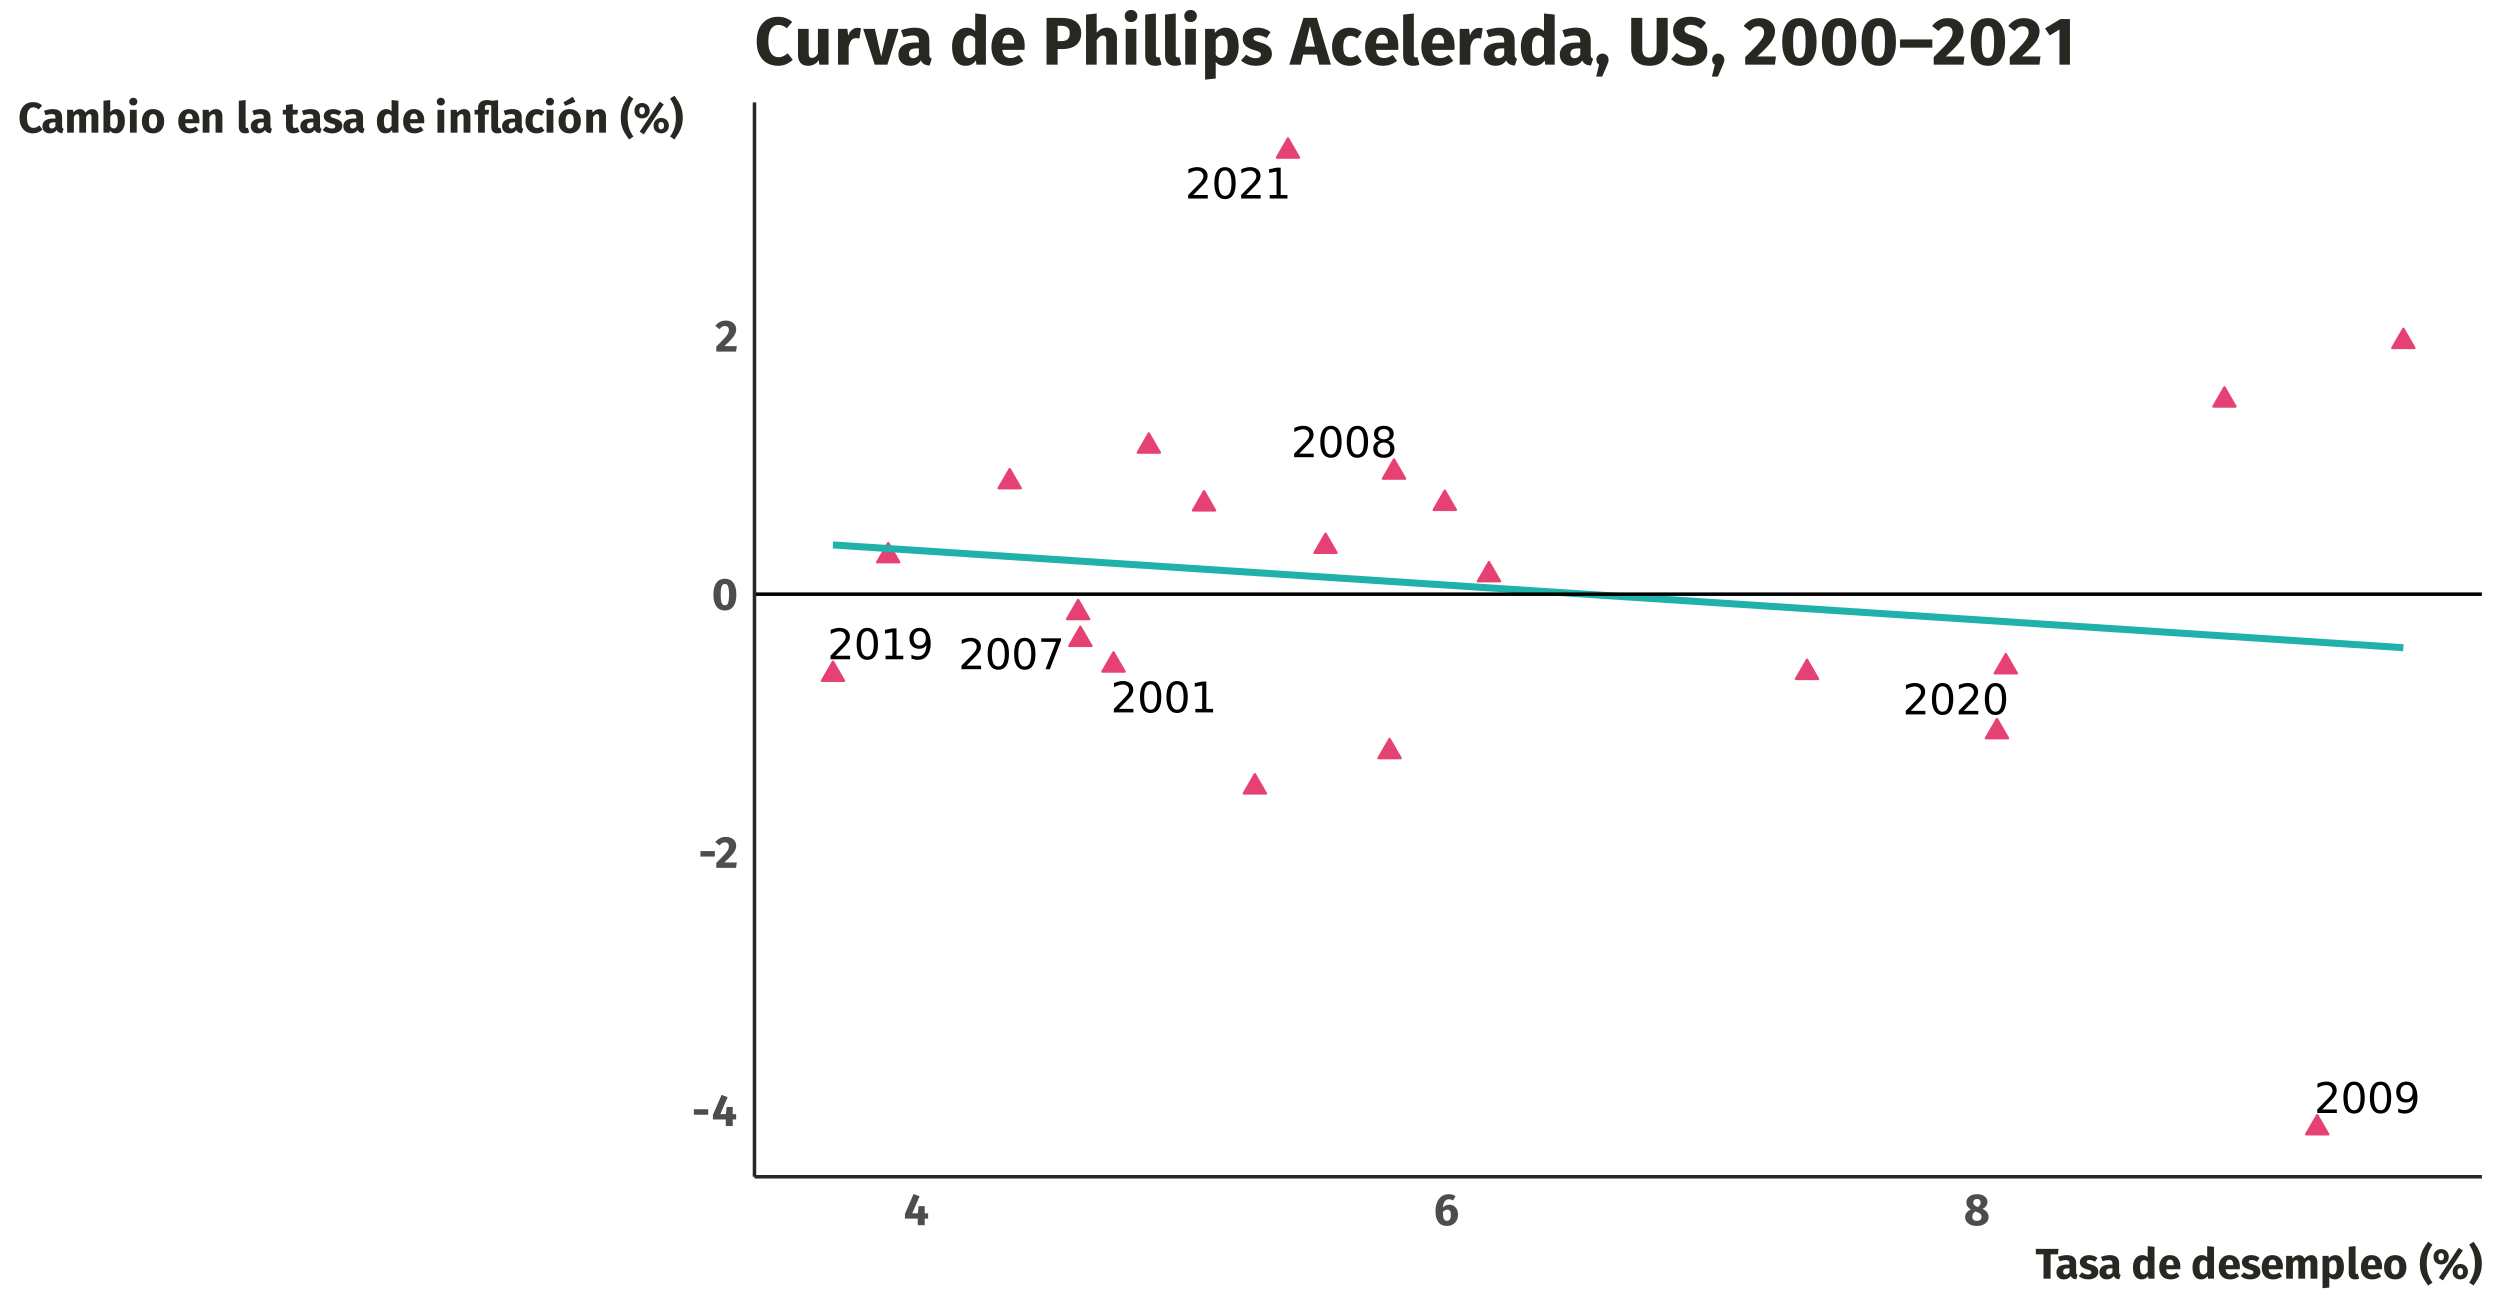 <?xml version="1.0" encoding="UTF-8"?>
<svg xmlns="http://www.w3.org/2000/svg" xmlns:xlink="http://www.w3.org/1999/xlink" width="756" height="396" viewBox="0 0 756 396">
<defs>
<g>
<g id="glyph-0-0">
<path d="M 0.641 2.266 L 0.641 -9.016 L 7.031 -9.016 L 7.031 2.266 Z M 1.359 1.547 L 6.328 1.547 L 6.328 -8.297 L 1.359 -8.297 Z M 1.359 1.547 "/>
</g>
<g id="glyph-0-1">
<path d="M 2.453 -1.062 L 6.859 -1.062 L 6.859 0 L 0.938 0 L 0.938 -1.062 C 1.414 -1.562 2.066 -2.227 2.891 -3.062 C 3.723 -3.895 4.242 -4.43 4.453 -4.672 C 4.859 -5.129 5.141 -5.516 5.297 -5.828 C 5.461 -6.141 5.547 -6.445 5.547 -6.75 C 5.547 -7.25 5.367 -7.656 5.016 -7.969 C 4.672 -8.281 4.219 -8.438 3.656 -8.438 C 3.258 -8.438 2.844 -8.363 2.406 -8.219 C 1.969 -8.082 1.5 -7.879 1 -7.609 L 1 -8.875 C 1.508 -9.082 1.984 -9.238 2.422 -9.344 C 2.867 -9.445 3.273 -9.5 3.641 -9.5 C 4.609 -9.5 5.379 -9.254 5.953 -8.766 C 6.523 -8.285 6.812 -7.641 6.812 -6.828 C 6.812 -6.453 6.738 -6.094 6.594 -5.75 C 6.445 -5.406 6.188 -5 5.812 -4.531 C 5.707 -4.406 5.375 -4.055 4.812 -3.484 C 4.258 -2.91 3.473 -2.102 2.453 -1.062 Z M 2.453 -1.062 "/>
</g>
<g id="glyph-0-2">
<path d="M 4.062 -8.5 C 3.414 -8.5 2.926 -8.176 2.594 -7.531 C 2.27 -6.895 2.109 -5.938 2.109 -4.656 C 2.109 -3.375 2.27 -2.41 2.594 -1.766 C 2.926 -1.129 3.414 -0.812 4.062 -0.812 C 4.719 -0.812 5.207 -1.129 5.531 -1.766 C 5.863 -2.41 6.031 -3.375 6.031 -4.656 C 6.031 -5.938 5.863 -6.895 5.531 -7.531 C 5.207 -8.176 4.719 -8.5 4.062 -8.5 Z M 4.062 -9.5 C 5.113 -9.5 5.914 -9.082 6.469 -8.25 C 7.02 -7.426 7.297 -6.227 7.297 -4.656 C 7.297 -3.082 7.02 -1.879 6.469 -1.047 C 5.914 -0.223 5.113 0.188 4.062 0.188 C 3.02 0.188 2.223 -0.223 1.672 -1.047 C 1.117 -1.879 0.844 -3.082 0.844 -4.656 C 0.844 -6.227 1.117 -7.426 1.672 -8.25 C 2.223 -9.082 3.02 -9.5 4.062 -9.5 Z M 4.062 -9.5 "/>
</g>
<g id="glyph-0-3">
<path d="M 1.594 -1.062 L 3.656 -1.062 L 3.656 -8.172 L 1.406 -7.734 L 1.406 -8.875 L 3.641 -9.328 L 4.906 -9.328 L 4.906 -1.062 L 6.953 -1.062 L 6.953 0 L 1.594 0 Z M 1.594 -1.062 "/>
</g>
<g id="glyph-0-4">
<path d="M 1.047 -9.328 L 7.047 -9.328 L 7.047 -8.797 L 3.656 0 L 2.344 0 L 5.531 -8.266 L 1.047 -8.266 Z M 1.047 -9.328 "/>
</g>
<g id="glyph-0-5">
<path d="M 4.062 -4.438 C 3.469 -4.438 3 -4.273 2.656 -3.953 C 2.312 -3.629 2.141 -3.188 2.141 -2.625 C 2.141 -2.062 2.312 -1.617 2.656 -1.297 C 3 -0.973 3.469 -0.812 4.062 -0.812 C 4.664 -0.812 5.141 -0.973 5.484 -1.297 C 5.828 -1.617 6 -2.062 6 -2.625 C 6 -3.188 5.828 -3.629 5.484 -3.953 C 5.141 -4.273 4.664 -4.438 4.062 -4.438 Z M 2.812 -4.969 C 2.27 -5.102 1.848 -5.352 1.547 -5.719 C 1.242 -6.094 1.094 -6.547 1.094 -7.078 C 1.094 -7.828 1.359 -8.414 1.891 -8.844 C 2.422 -9.281 3.145 -9.5 4.062 -9.5 C 5 -9.5 5.727 -9.281 6.25 -8.844 C 6.781 -8.414 7.047 -7.828 7.047 -7.078 C 7.047 -6.547 6.895 -6.094 6.594 -5.719 C 6.289 -5.352 5.875 -5.102 5.344 -4.969 C 5.945 -4.82 6.414 -4.539 6.75 -4.125 C 7.094 -3.719 7.266 -3.219 7.266 -2.625 C 7.266 -1.719 6.988 -1.02 6.438 -0.531 C 5.883 -0.051 5.094 0.188 4.062 0.188 C 3.039 0.188 2.254 -0.051 1.703 -0.531 C 1.148 -1.02 0.875 -1.719 0.875 -2.625 C 0.875 -3.219 1.039 -3.719 1.375 -4.125 C 1.719 -4.539 2.195 -4.82 2.812 -4.969 Z M 2.344 -6.953 C 2.344 -6.473 2.492 -6.098 2.797 -5.828 C 3.098 -5.555 3.52 -5.422 4.062 -5.422 C 4.602 -5.422 5.023 -5.555 5.328 -5.828 C 5.641 -6.098 5.797 -6.473 5.797 -6.953 C 5.797 -7.441 5.641 -7.82 5.328 -8.094 C 5.023 -8.363 4.602 -8.5 4.062 -8.5 C 3.52 -8.5 3.098 -8.363 2.797 -8.094 C 2.492 -7.82 2.344 -7.441 2.344 -6.953 Z M 2.344 -6.953 "/>
</g>
<g id="glyph-0-6">
<path d="M 1.406 -0.188 L 1.406 -1.344 C 1.719 -1.195 2.035 -1.082 2.359 -1 C 2.691 -0.914 3.016 -0.875 3.328 -0.875 C 4.16 -0.875 4.797 -1.156 5.234 -1.719 C 5.672 -2.281 5.922 -3.133 5.984 -4.281 C 5.742 -3.914 5.438 -3.633 5.062 -3.438 C 4.695 -3.25 4.289 -3.156 3.844 -3.156 C 2.906 -3.156 2.164 -3.438 1.625 -4 C 1.082 -4.57 0.812 -5.348 0.812 -6.328 C 0.812 -7.285 1.094 -8.051 1.656 -8.625 C 2.219 -9.207 2.973 -9.5 3.922 -9.5 C 4.992 -9.5 5.812 -9.082 6.375 -8.25 C 6.945 -7.426 7.234 -6.227 7.234 -4.656 C 7.234 -3.188 6.883 -2.008 6.188 -1.125 C 5.5 -0.25 4.562 0.188 3.375 0.188 C 3.062 0.188 2.742 0.156 2.422 0.094 C 2.098 0.031 1.758 -0.062 1.406 -0.188 Z M 3.922 -4.156 C 4.484 -4.156 4.93 -4.348 5.266 -4.734 C 5.598 -5.117 5.766 -5.648 5.766 -6.328 C 5.766 -6.992 5.598 -7.52 5.266 -7.906 C 4.93 -8.301 4.484 -8.5 3.922 -8.5 C 3.348 -8.5 2.895 -8.301 2.562 -7.906 C 2.238 -7.52 2.078 -6.992 2.078 -6.328 C 2.078 -5.648 2.238 -5.117 2.562 -4.734 C 2.895 -4.348 3.348 -4.156 3.922 -4.156 Z M 3.922 -4.156 "/>
</g>
<g id="glyph-1-0">
<path d="M 7.375 4.75 L 1.672 4.75 L 1.672 -14.266 L 7.375 -14.266 Z M 2.422 -13.562 L 2.422 4.047 L 6.641 4.047 L 6.641 -13.562 Z M 4.406 -6.125 C 4.945 -6.125 5.332 -5.977 5.562 -5.688 C 5.789 -5.406 5.906 -5.031 5.906 -4.562 C 5.906 -4.082 5.801 -3.711 5.594 -3.453 C 5.395 -3.191 5.07 -3.031 4.625 -2.969 L 4.625 -2.359 C 4.625 -2.254 4.586 -2.172 4.516 -2.109 C 4.453 -2.055 4.375 -2.031 4.281 -2.031 C 4.188 -2.031 4.102 -2.055 4.031 -2.109 C 3.969 -2.172 3.938 -2.254 3.938 -2.359 L 3.938 -3.5 C 4.414 -3.52 4.738 -3.602 4.906 -3.75 C 5.082 -3.906 5.172 -4.172 5.172 -4.547 C 5.172 -4.836 5.113 -5.066 5 -5.234 C 4.883 -5.398 4.664 -5.484 4.344 -5.484 C 4.082 -5.484 3.848 -5.43 3.641 -5.328 C 3.566 -5.297 3.508 -5.281 3.469 -5.281 C 3.363 -5.281 3.281 -5.312 3.219 -5.375 C 3.164 -5.438 3.141 -5.508 3.141 -5.594 C 3.141 -5.77 3.27 -5.898 3.531 -5.984 C 3.801 -6.078 4.094 -6.125 4.406 -6.125 Z M 4.281 -1.625 C 4.414 -1.625 4.523 -1.578 4.609 -1.484 C 4.703 -1.398 4.75 -1.289 4.75 -1.156 C 4.75 -1.008 4.703 -0.891 4.609 -0.797 C 4.523 -0.703 4.414 -0.656 4.281 -0.656 C 4.145 -0.656 4.031 -0.703 3.938 -0.797 C 3.852 -0.891 3.812 -1.008 3.812 -1.156 C 3.812 -1.289 3.852 -1.398 3.938 -1.484 C 4.031 -1.578 4.145 -1.625 4.281 -1.625 Z M 4.281 -1.625 "/>
</g>
<g id="glyph-1-1">
<path d="M 0.594 -5.078 L 4.938 -5.078 L 4.938 -3.422 L 0.594 -3.422 Z M 0.594 -5.078 "/>
</g>
<g id="glyph-1-2">
<path d="M 7.391 -1.984 L 6.359 -1.984 L 6.359 0 L 4.266 0 L 4.25 -1.984 L 0.375 -1.984 L 0.375 -3.406 L 2.984 -9.422 L 4.812 -8.734 L 2.594 -3.594 L 4.281 -3.594 L 4.516 -5.766 L 6.359 -5.766 L 6.359 -3.594 L 7.391 -3.594 Z M 7.391 -1.984 "/>
</g>
<g id="glyph-1-3">
<path d="M 3.234 -9.375 C 3.898 -9.375 4.469 -9.254 4.938 -9.016 C 5.414 -8.785 5.781 -8.469 6.031 -8.062 C 6.281 -7.664 6.406 -7.227 6.406 -6.75 C 6.406 -6.258 6.301 -5.789 6.094 -5.344 C 5.895 -4.906 5.539 -4.398 5.031 -3.828 C 4.531 -3.254 3.797 -2.523 2.828 -1.641 L 6.594 -1.641 L 6.375 0 L 0.391 0 L 0.391 -1.516 C 1.504 -2.617 2.316 -3.445 2.828 -4 C 3.336 -4.562 3.691 -5.023 3.891 -5.391 C 4.098 -5.766 4.203 -6.145 4.203 -6.531 C 4.203 -6.906 4.094 -7.195 3.875 -7.406 C 3.664 -7.625 3.379 -7.734 3.016 -7.734 C 2.691 -7.734 2.398 -7.656 2.141 -7.5 C 1.891 -7.352 1.629 -7.113 1.359 -6.781 L 0.078 -7.797 C 0.461 -8.285 0.922 -8.672 1.453 -8.953 C 1.984 -9.234 2.578 -9.375 3.234 -9.375 Z M 3.234 -9.375 "/>
</g>
<g id="glyph-1-4">
<path d="M 3.984 -9.375 C 5.109 -9.375 5.969 -8.961 6.562 -8.141 C 7.156 -7.316 7.453 -6.129 7.453 -4.578 C 7.453 -3.035 7.156 -1.848 6.562 -1.016 C 5.969 -0.18 5.109 0.234 3.984 0.234 C 2.859 0.234 2 -0.18 1.406 -1.016 C 0.812 -1.848 0.516 -3.035 0.516 -4.578 C 0.516 -6.129 0.812 -7.316 1.406 -8.141 C 2 -8.961 2.859 -9.375 3.984 -9.375 Z M 3.984 -7.797 C 3.672 -7.797 3.426 -7.691 3.25 -7.484 C 3.07 -7.285 2.938 -6.953 2.844 -6.484 C 2.758 -6.023 2.719 -5.391 2.719 -4.578 C 2.719 -3.766 2.758 -3.125 2.844 -2.656 C 2.938 -2.188 3.07 -1.852 3.25 -1.656 C 3.426 -1.457 3.672 -1.359 3.984 -1.359 C 4.285 -1.359 4.523 -1.453 4.703 -1.641 C 4.891 -1.836 5.023 -2.172 5.109 -2.641 C 5.203 -3.109 5.25 -3.754 5.25 -4.578 C 5.25 -5.398 5.203 -6.047 5.109 -6.516 C 5.023 -6.984 4.891 -7.312 4.703 -7.5 C 4.523 -7.695 4.285 -7.797 3.984 -7.797 Z M 3.984 -7.797 "/>
</g>
<g id="glyph-1-5">
<path d="M 4.688 -6.188 C 5.195 -6.188 5.648 -6.066 6.047 -5.828 C 6.441 -5.586 6.754 -5.238 6.984 -4.781 C 7.211 -4.32 7.328 -3.773 7.328 -3.141 C 7.328 -2.516 7.191 -1.945 6.922 -1.438 C 6.648 -0.926 6.258 -0.52 5.75 -0.219 C 5.25 0.082 4.664 0.234 4 0.234 C 2.82 0.234 1.945 -0.16 1.375 -0.953 C 0.801 -1.742 0.516 -2.828 0.516 -4.203 C 0.516 -5.234 0.676 -6.141 1 -6.922 C 1.32 -7.703 1.785 -8.305 2.391 -8.734 C 2.992 -9.16 3.703 -9.375 4.516 -9.375 C 5.305 -9.375 6.004 -9.172 6.609 -8.766 L 5.812 -7.484 C 5.406 -7.723 4.988 -7.844 4.562 -7.844 C 4.051 -7.844 3.633 -7.625 3.312 -7.188 C 3 -6.75 2.812 -6.129 2.75 -5.328 C 3.289 -5.898 3.938 -6.188 4.688 -6.188 Z M 4.031 -1.312 C 4.406 -1.312 4.688 -1.469 4.875 -1.781 C 5.07 -2.102 5.172 -2.547 5.172 -3.109 C 5.172 -3.68 5.082 -4.086 4.906 -4.328 C 4.727 -4.578 4.457 -4.703 4.094 -4.703 C 3.602 -4.703 3.156 -4.461 2.75 -3.984 C 2.758 -3.016 2.859 -2.328 3.047 -1.922 C 3.242 -1.516 3.57 -1.312 4.031 -1.312 Z M 4.031 -1.312 "/>
</g>
<g id="glyph-1-6">
<path d="M 5.672 -4.938 C 6.285 -4.633 6.738 -4.281 7.031 -3.875 C 7.332 -3.477 7.484 -3.016 7.484 -2.484 C 7.484 -1.984 7.344 -1.523 7.062 -1.109 C 6.781 -0.703 6.363 -0.375 5.812 -0.125 C 5.27 0.113 4.633 0.234 3.906 0.234 C 3.188 0.234 2.562 0.113 2.031 -0.125 C 1.5 -0.363 1.094 -0.688 0.812 -1.094 C 0.531 -1.5 0.391 -1.953 0.391 -2.453 C 0.391 -3.473 0.961 -4.234 2.109 -4.734 C 1.211 -5.266 0.766 -5.988 0.766 -6.906 C 0.766 -7.395 0.898 -7.82 1.172 -8.188 C 1.441 -8.562 1.816 -8.852 2.297 -9.062 C 2.785 -9.27 3.336 -9.375 3.953 -9.375 C 4.891 -9.375 5.656 -9.16 6.25 -8.734 C 6.844 -8.316 7.141 -7.742 7.141 -7.016 C 7.141 -6.609 7.02 -6.223 6.781 -5.859 C 6.539 -5.504 6.172 -5.195 5.672 -4.938 Z M 3.969 -7.922 C 3.625 -7.922 3.348 -7.828 3.141 -7.641 C 2.941 -7.461 2.844 -7.207 2.844 -6.875 C 2.844 -6.57 2.93 -6.32 3.109 -6.125 C 3.285 -5.926 3.566 -5.75 3.953 -5.594 L 4.25 -5.484 C 4.551 -5.691 4.758 -5.906 4.875 -6.125 C 5 -6.344 5.062 -6.602 5.062 -6.906 C 5.062 -7.219 4.969 -7.461 4.781 -7.641 C 4.594 -7.828 4.32 -7.922 3.969 -7.922 Z M 3.969 -1.312 C 4.406 -1.312 4.742 -1.422 4.984 -1.641 C 5.223 -1.859 5.344 -2.145 5.344 -2.5 C 5.344 -2.875 5.238 -3.164 5.031 -3.375 C 4.82 -3.594 4.453 -3.797 3.922 -3.984 L 3.469 -4.141 C 2.863 -3.785 2.562 -3.258 2.562 -2.562 C 2.562 -2.176 2.688 -1.867 2.938 -1.641 C 3.188 -1.422 3.531 -1.312 3.969 -1.312 Z M 3.969 -1.312 "/>
</g>
<g id="glyph-2-0">
<path d="M 7.062 4.547 L 1.594 4.547 L 1.594 -13.656 L 7.062 -13.656 Z M 2.312 -12.969 L 2.312 3.875 L 6.359 3.875 L 6.359 -12.969 Z M 4.219 -5.859 C 4.727 -5.859 5.094 -5.719 5.312 -5.438 C 5.539 -5.164 5.656 -4.812 5.656 -4.375 C 5.656 -3.906 5.555 -3.547 5.359 -3.297 C 5.16 -3.047 4.848 -2.891 4.422 -2.828 L 4.422 -2.25 C 4.422 -2.156 4.383 -2.078 4.312 -2.016 C 4.25 -1.961 4.176 -1.938 4.094 -1.938 C 4.008 -1.938 3.93 -1.961 3.859 -2.016 C 3.797 -2.078 3.766 -2.156 3.766 -2.25 L 3.766 -3.344 C 4.223 -3.363 4.535 -3.445 4.703 -3.594 C 4.867 -3.738 4.953 -3.988 4.953 -4.344 C 4.953 -4.625 4.895 -4.844 4.781 -5 C 4.664 -5.156 4.457 -5.234 4.156 -5.234 C 3.906 -5.234 3.68 -5.188 3.484 -5.094 C 3.41 -5.07 3.352 -5.062 3.312 -5.062 C 3.219 -5.062 3.141 -5.086 3.078 -5.141 C 3.023 -5.191 3 -5.266 3 -5.359 C 3 -5.523 3.125 -5.648 3.375 -5.734 C 3.633 -5.816 3.914 -5.859 4.219 -5.859 Z M 4.094 -1.562 C 4.227 -1.562 4.336 -1.516 4.422 -1.422 C 4.504 -1.336 4.547 -1.234 4.547 -1.109 C 4.547 -0.961 4.504 -0.844 4.422 -0.75 C 4.336 -0.664 4.227 -0.625 4.094 -0.625 C 3.969 -0.625 3.859 -0.664 3.766 -0.75 C 3.68 -0.844 3.641 -0.961 3.641 -1.109 C 3.641 -1.234 3.68 -1.336 3.766 -1.422 C 3.859 -1.516 3.969 -1.562 4.094 -1.562 Z M 4.094 -1.562 "/>
</g>
<g id="glyph-2-1">
<path d="M 6.797 -7.375 L 4.578 -7.375 L 4.578 0 L 2.438 0 L 2.438 -7.375 L 0.109 -7.375 L 0.109 -9.016 L 7 -9.016 Z M 6.797 -7.375 "/>
</g>
<g id="glyph-2-2">
<path d="M 6.297 -2 C 6.297 -1.738 6.332 -1.547 6.406 -1.422 C 6.477 -1.305 6.598 -1.219 6.766 -1.156 L 6.328 0.188 C 5.898 0.145 5.555 0.051 5.297 -0.094 C 5.035 -0.238 4.828 -0.477 4.672 -0.812 C 4.211 -0.125 3.52 0.219 2.594 0.219 C 1.906 0.219 1.359 0.02 0.953 -0.375 C 0.547 -0.77 0.344 -1.289 0.344 -1.938 C 0.344 -2.688 0.617 -3.258 1.172 -3.656 C 1.723 -4.062 2.523 -4.266 3.578 -4.266 L 4.281 -4.266 L 4.281 -4.562 C 4.281 -4.969 4.191 -5.242 4.016 -5.391 C 3.836 -5.547 3.535 -5.625 3.109 -5.625 C 2.879 -5.625 2.602 -5.594 2.281 -5.531 C 1.969 -5.469 1.641 -5.379 1.297 -5.266 L 0.828 -6.609 C 1.266 -6.773 1.707 -6.898 2.156 -6.984 C 2.613 -7.078 3.039 -7.125 3.438 -7.125 C 4.414 -7.125 5.133 -6.922 5.594 -6.516 C 6.062 -6.109 6.297 -5.5 6.297 -4.688 Z M 3.188 -1.25 C 3.406 -1.25 3.609 -1.305 3.797 -1.422 C 3.984 -1.535 4.145 -1.691 4.281 -1.891 L 4.281 -3.141 L 3.766 -3.141 C 3.297 -3.141 2.945 -3.055 2.719 -2.891 C 2.488 -2.723 2.375 -2.469 2.375 -2.125 C 2.375 -1.844 2.445 -1.625 2.594 -1.469 C 2.738 -1.32 2.938 -1.25 3.188 -1.25 Z M 3.188 -1.25 "/>
</g>
<g id="glyph-2-3">
<path d="M 3.234 -7.125 C 3.734 -7.125 4.195 -7.051 4.625 -6.906 C 5.062 -6.758 5.441 -6.551 5.766 -6.281 L 5.016 -5.125 C 4.453 -5.477 3.883 -5.656 3.312 -5.656 C 3.039 -5.656 2.832 -5.609 2.688 -5.516 C 2.551 -5.422 2.484 -5.297 2.484 -5.141 C 2.484 -5.004 2.516 -4.895 2.578 -4.812 C 2.641 -4.727 2.77 -4.645 2.969 -4.562 C 3.176 -4.477 3.488 -4.375 3.906 -4.25 C 4.625 -4.039 5.156 -3.77 5.5 -3.438 C 5.852 -3.102 6.031 -2.641 6.031 -2.047 C 6.031 -1.586 5.895 -1.188 5.625 -0.844 C 5.352 -0.5 4.984 -0.234 4.516 -0.047 C 4.055 0.129 3.539 0.219 2.969 0.219 C 2.383 0.219 1.844 0.129 1.344 -0.047 C 0.844 -0.234 0.422 -0.488 0.078 -0.812 L 1.078 -1.922 C 1.66 -1.473 2.27 -1.25 2.906 -1.25 C 3.219 -1.25 3.461 -1.305 3.641 -1.422 C 3.816 -1.535 3.906 -1.691 3.906 -1.891 C 3.906 -2.055 3.867 -2.188 3.797 -2.281 C 3.734 -2.383 3.602 -2.473 3.406 -2.547 C 3.207 -2.629 2.891 -2.734 2.453 -2.859 C 1.773 -3.055 1.266 -3.332 0.922 -3.688 C 0.586 -4.039 0.422 -4.484 0.422 -5.016 C 0.422 -5.41 0.535 -5.766 0.766 -6.078 C 0.992 -6.398 1.32 -6.656 1.75 -6.844 C 2.176 -7.031 2.672 -7.125 3.234 -7.125 Z M 3.234 -7.125 "/>
</g>
<g id="glyph-2-4">
</g>
<g id="glyph-2-5">
<path d="M 7 -9.641 L 7 0 L 5.172 0 L 5.062 -0.812 C 4.863 -0.5 4.598 -0.25 4.266 -0.062 C 3.93 0.125 3.547 0.219 3.109 0.219 C 2.242 0.219 1.586 -0.109 1.141 -0.766 C 0.703 -1.422 0.484 -2.32 0.484 -3.469 C 0.484 -4.176 0.598 -4.805 0.828 -5.359 C 1.055 -5.91 1.383 -6.344 1.812 -6.656 C 2.25 -6.969 2.758 -7.125 3.344 -7.125 C 3.645 -7.125 3.93 -7.066 4.203 -6.953 C 4.473 -6.836 4.719 -6.676 4.938 -6.469 L 4.938 -9.859 Z M 3.75 -1.281 C 4.219 -1.281 4.613 -1.535 4.938 -2.047 L 4.938 -5.047 C 4.77 -5.234 4.602 -5.375 4.438 -5.469 C 4.27 -5.57 4.082 -5.625 3.875 -5.625 C 3.477 -5.625 3.164 -5.445 2.938 -5.094 C 2.719 -4.75 2.609 -4.203 2.609 -3.453 C 2.609 -2.648 2.707 -2.086 2.906 -1.766 C 3.102 -1.441 3.383 -1.281 3.75 -1.281 Z M 3.75 -1.281 "/>
</g>
<g id="glyph-2-6">
<path d="M 6.828 -3.594 C 6.828 -3.301 6.812 -3.051 6.781 -2.844 L 2.516 -2.844 C 2.578 -2.258 2.738 -1.852 3 -1.625 C 3.258 -1.395 3.617 -1.281 4.078 -1.281 C 4.359 -1.281 4.629 -1.328 4.891 -1.422 C 5.148 -1.523 5.43 -1.68 5.734 -1.891 L 6.578 -0.734 C 5.773 -0.098 4.879 0.219 3.891 0.219 C 2.766 0.219 1.906 -0.109 1.312 -0.766 C 0.719 -1.422 0.422 -2.305 0.422 -3.422 C 0.422 -4.117 0.547 -4.75 0.797 -5.312 C 1.047 -5.875 1.41 -6.316 1.891 -6.641 C 2.379 -6.961 2.961 -7.125 3.641 -7.125 C 4.641 -7.125 5.422 -6.812 5.984 -6.188 C 6.547 -5.562 6.828 -4.695 6.828 -3.594 Z M 4.812 -4.172 C 4.789 -5.234 4.414 -5.766 3.688 -5.766 C 3.332 -5.766 3.062 -5.633 2.875 -5.375 C 2.688 -5.113 2.566 -4.68 2.516 -4.078 L 4.812 -4.078 Z M 4.812 -4.172 "/>
</g>
<g id="glyph-2-7">
<path d="M 8.438 -7.125 C 8.977 -7.125 9.414 -6.938 9.75 -6.562 C 10.082 -6.195 10.25 -5.691 10.25 -5.047 L 10.25 0 L 8.188 0 L 8.188 -4.688 C 8.188 -5.301 7.992 -5.609 7.609 -5.609 C 7.391 -5.609 7.195 -5.535 7.031 -5.391 C 6.863 -5.242 6.703 -5.02 6.547 -4.719 L 6.547 0 L 4.5 0 L 4.5 -4.688 C 4.5 -5.301 4.301 -5.609 3.906 -5.609 C 3.695 -5.609 3.508 -5.531 3.344 -5.375 C 3.176 -5.227 3.016 -5.008 2.859 -4.719 L 2.859 0 L 0.812 0 L 0.812 -6.906 L 2.594 -6.906 L 2.75 -6.094 C 3.008 -6.438 3.301 -6.691 3.625 -6.859 C 3.957 -7.035 4.332 -7.125 4.75 -7.125 C 5.125 -7.125 5.453 -7.023 5.734 -6.828 C 6.016 -6.641 6.227 -6.375 6.375 -6.031 C 6.645 -6.395 6.945 -6.664 7.281 -6.844 C 7.613 -7.031 8 -7.125 8.438 -7.125 Z M 8.438 -7.125 "/>
</g>
<g id="glyph-2-8">
<path d="M 4.672 -7.125 C 5.555 -7.125 6.211 -6.805 6.641 -6.172 C 7.066 -5.535 7.281 -4.633 7.281 -3.469 C 7.281 -2.758 7.164 -2.125 6.938 -1.562 C 6.719 -1.008 6.398 -0.57 5.984 -0.25 C 5.578 0.062 5.094 0.219 4.531 0.219 C 3.844 0.219 3.285 -0.02 2.859 -0.5 L 2.859 2.672 L 0.812 2.891 L 0.812 -6.906 L 2.609 -6.906 L 2.719 -6.141 C 2.988 -6.473 3.289 -6.719 3.625 -6.875 C 3.969 -7.039 4.316 -7.125 4.672 -7.125 Z M 3.906 -1.281 C 4.727 -1.281 5.141 -2 5.141 -3.438 C 5.141 -4.258 5.047 -4.828 4.859 -5.141 C 4.68 -5.453 4.398 -5.609 4.016 -5.609 C 3.797 -5.609 3.582 -5.535 3.375 -5.391 C 3.176 -5.254 3.004 -5.062 2.859 -4.812 L 2.859 -1.891 C 3.141 -1.484 3.488 -1.281 3.906 -1.281 Z M 3.906 -1.281 "/>
</g>
<g id="glyph-2-9">
<path d="M 2.641 0.219 C 2.035 0.219 1.566 0.047 1.234 -0.297 C 0.898 -0.641 0.734 -1.125 0.734 -1.75 L 0.734 -9.641 L 2.797 -9.859 L 2.797 -1.828 C 2.797 -1.547 2.91 -1.406 3.141 -1.406 C 3.266 -1.406 3.379 -1.426 3.484 -1.469 L 3.891 -0.016 C 3.516 0.141 3.098 0.219 2.641 0.219 Z M 2.641 0.219 "/>
</g>
<g id="glyph-2-10">
<path d="M 3.797 -7.125 C 4.848 -7.125 5.672 -6.801 6.266 -6.156 C 6.867 -5.508 7.172 -4.602 7.172 -3.438 C 7.172 -2.707 7.035 -2.066 6.766 -1.516 C 6.492 -0.961 6.102 -0.535 5.594 -0.234 C 5.094 0.066 4.492 0.219 3.797 0.219 C 2.742 0.219 1.914 -0.102 1.312 -0.75 C 0.719 -1.395 0.422 -2.297 0.422 -3.453 C 0.422 -4.191 0.555 -4.836 0.828 -5.391 C 1.098 -5.941 1.484 -6.367 1.984 -6.672 C 2.492 -6.973 3.098 -7.125 3.797 -7.125 Z M 3.797 -5.609 C 3.379 -5.609 3.066 -5.43 2.859 -5.078 C 2.648 -4.734 2.547 -4.191 2.547 -3.453 C 2.547 -2.703 2.645 -2.148 2.844 -1.797 C 3.051 -1.453 3.367 -1.281 3.797 -1.281 C 4.211 -1.281 4.523 -1.457 4.734 -1.812 C 4.941 -2.164 5.047 -2.707 5.047 -3.438 C 5.047 -4.195 4.941 -4.75 4.734 -5.094 C 4.535 -5.438 4.223 -5.609 3.797 -5.609 Z M 3.797 -5.609 "/>
</g>
<g id="glyph-2-11">
<path d="M 4.062 -10.281 C 3.445 -9.395 3 -8.508 2.719 -7.625 C 2.445 -6.75 2.312 -5.723 2.312 -4.547 C 2.312 -3.367 2.445 -2.336 2.719 -1.453 C 3 -0.578 3.445 0.301 4.062 1.188 L 2.75 2.062 C 2.188 1.281 1.734 0.602 1.391 0.031 C 1.055 -0.531 0.781 -1.191 0.562 -1.953 C 0.344 -2.711 0.234 -3.578 0.234 -4.547 C 0.234 -5.516 0.344 -6.379 0.562 -7.141 C 0.781 -7.91 1.055 -8.578 1.391 -9.141 C 1.734 -9.711 2.188 -10.391 2.75 -11.172 Z M 4.062 -10.281 "/>
</g>
<g id="glyph-2-12">
<path d="M 9.25 -8.547 L 3.219 0.516 L 1.969 -0.281 L 7.984 -9.359 Z M 2.688 -8.969 C 3.125 -8.969 3.516 -8.867 3.859 -8.672 C 4.211 -8.484 4.488 -8.211 4.688 -7.859 C 4.895 -7.504 5 -7.094 5 -6.625 C 5 -6.156 4.895 -5.742 4.688 -5.391 C 4.488 -5.035 4.211 -4.766 3.859 -4.578 C 3.516 -4.391 3.125 -4.297 2.688 -4.297 C 2.258 -4.297 1.867 -4.391 1.516 -4.578 C 1.16 -4.773 0.879 -5.047 0.672 -5.391 C 0.473 -5.742 0.375 -6.156 0.375 -6.625 C 0.375 -7.094 0.473 -7.504 0.672 -7.859 C 0.879 -8.211 1.16 -8.484 1.516 -8.672 C 1.867 -8.867 2.258 -8.969 2.688 -8.969 Z M 2.688 -7.734 C 2.125 -7.734 1.844 -7.363 1.844 -6.625 C 1.844 -6.312 1.906 -6.051 2.031 -5.844 C 2.156 -5.633 2.375 -5.531 2.688 -5.531 C 3.238 -5.531 3.516 -5.895 3.516 -6.625 C 3.516 -7.363 3.238 -7.734 2.688 -7.734 Z M 8.469 -4.453 C 8.906 -4.453 9.297 -4.352 9.641 -4.156 C 9.992 -3.969 10.273 -3.695 10.484 -3.344 C 10.691 -3 10.797 -2.594 10.797 -2.125 C 10.797 -1.656 10.691 -1.238 10.484 -0.875 C 10.273 -0.52 9.992 -0.25 9.641 -0.062 C 9.297 0.125 8.906 0.219 8.469 0.219 C 8.039 0.219 7.648 0.125 7.297 -0.062 C 6.941 -0.25 6.66 -0.52 6.453 -0.875 C 6.254 -1.238 6.156 -1.656 6.156 -2.125 C 6.156 -2.594 6.254 -3 6.453 -3.344 C 6.66 -3.695 6.941 -3.969 7.297 -4.156 C 7.648 -4.352 8.039 -4.453 8.469 -4.453 Z M 8.469 -3.219 C 7.906 -3.219 7.625 -2.852 7.625 -2.125 C 7.625 -1.801 7.688 -1.531 7.812 -1.312 C 7.945 -1.102 8.164 -1 8.469 -1 C 9.031 -1 9.312 -1.375 9.312 -2.125 C 9.312 -2.852 9.031 -3.219 8.469 -3.219 Z M 8.469 -3.219 "/>
</g>
<g id="glyph-2-13">
<path d="M 1.469 -11.172 C 2.031 -10.379 2.477 -9.703 2.812 -9.141 C 3.145 -8.578 3.422 -7.91 3.641 -7.141 C 3.867 -6.379 3.984 -5.516 3.984 -4.547 C 3.984 -3.578 3.867 -2.711 3.641 -1.953 C 3.422 -1.191 3.145 -0.531 2.812 0.031 C 2.477 0.602 2.031 1.281 1.469 2.062 L 0.156 1.188 C 0.77 0.289 1.211 -0.594 1.484 -1.469 C 1.766 -2.352 1.906 -3.379 1.906 -4.547 C 1.906 -5.723 1.766 -6.75 1.484 -7.625 C 1.211 -8.5 0.77 -9.383 0.156 -10.281 Z M 1.469 -11.172 "/>
</g>
<g id="glyph-2-14">
<path d="M 4.484 -9.234 C 5.078 -9.234 5.594 -9.148 6.031 -8.984 C 6.469 -8.816 6.879 -8.566 7.266 -8.234 L 6.234 -7 C 5.723 -7.438 5.18 -7.656 4.609 -7.656 C 4.016 -7.656 3.539 -7.395 3.188 -6.875 C 2.844 -6.363 2.672 -5.582 2.672 -4.531 C 2.672 -3.477 2.844 -2.695 3.188 -2.188 C 3.539 -1.688 4.031 -1.438 4.656 -1.438 C 4.977 -1.438 5.27 -1.5 5.531 -1.625 C 5.789 -1.75 6.082 -1.938 6.406 -2.188 L 7.375 -0.938 C 7.039 -0.602 6.629 -0.328 6.141 -0.109 C 5.66 0.109 5.129 0.219 4.547 0.219 C 3.711 0.219 2.988 0.035 2.375 -0.328 C 1.758 -0.691 1.281 -1.227 0.938 -1.938 C 0.594 -2.656 0.422 -3.52 0.422 -4.531 C 0.422 -5.508 0.598 -6.352 0.953 -7.062 C 1.305 -7.77 1.785 -8.305 2.391 -8.672 C 3.004 -9.047 3.703 -9.234 4.484 -9.234 Z M 4.484 -9.234 "/>
</g>
<g id="glyph-2-15">
<path d="M 4.688 -7.125 C 5.52 -7.125 6.16 -6.801 6.609 -6.156 C 7.055 -5.52 7.281 -4.613 7.281 -3.438 C 7.281 -2.727 7.164 -2.098 6.938 -1.547 C 6.719 -0.992 6.398 -0.562 5.984 -0.25 C 5.578 0.062 5.094 0.219 4.531 0.219 C 4.156 0.219 3.812 0.145 3.5 0 C 3.195 -0.156 2.941 -0.375 2.734 -0.656 L 2.625 0 L 0.812 0 L 0.812 -9.641 L 2.859 -9.859 L 2.859 -6.203 C 3.055 -6.473 3.316 -6.691 3.641 -6.859 C 3.973 -7.035 4.32 -7.125 4.688 -7.125 Z M 3.953 -1.281 C 4.742 -1.281 5.141 -2 5.141 -3.438 C 5.141 -4.258 5.047 -4.828 4.859 -5.141 C 4.672 -5.453 4.398 -5.609 4.047 -5.609 C 3.578 -5.609 3.18 -5.344 2.859 -4.812 L 2.859 -1.953 C 3.141 -1.504 3.504 -1.281 3.953 -1.281 Z M 3.953 -1.281 "/>
</g>
<g id="glyph-2-16">
<path d="M 2.859 0 L 0.812 0 L 0.812 -6.906 L 2.859 -6.906 Z M 1.828 -10.547 C 2.18 -10.547 2.473 -10.43 2.703 -10.203 C 2.93 -9.984 3.047 -9.707 3.047 -9.375 C 3.047 -9.031 2.93 -8.75 2.703 -8.531 C 2.473 -8.312 2.18 -8.203 1.828 -8.203 C 1.473 -8.203 1.18 -8.312 0.953 -8.531 C 0.723 -8.75 0.609 -9.031 0.609 -9.375 C 0.609 -9.707 0.723 -9.984 0.953 -10.203 C 1.18 -10.43 1.473 -10.547 1.828 -10.547 Z M 1.828 -10.547 "/>
</g>
<g id="glyph-2-17">
<path d="M 4.844 -7.125 C 5.445 -7.125 5.914 -6.941 6.25 -6.578 C 6.594 -6.211 6.766 -5.703 6.766 -5.047 L 6.766 0 L 4.703 0 L 4.703 -4.688 C 4.703 -5.039 4.645 -5.281 4.531 -5.406 C 4.426 -5.539 4.27 -5.609 4.062 -5.609 C 3.645 -5.609 3.242 -5.312 2.859 -4.719 L 2.859 0 L 0.812 0 L 0.812 -6.906 L 2.594 -6.906 L 2.75 -6.078 C 3.051 -6.43 3.367 -6.691 3.703 -6.859 C 4.047 -7.035 4.426 -7.125 4.844 -7.125 Z M 4.844 -7.125 "/>
</g>
<g id="glyph-2-18">
<path d="M 5.141 -0.328 C 4.891 -0.148 4.594 -0.016 4.25 0.078 C 3.914 0.172 3.586 0.219 3.266 0.219 C 1.754 0.207 1 -0.625 1 -2.281 L 1 -5.469 L 0.031 -5.469 L 0.031 -6.906 L 1 -6.906 L 1 -8.391 L 3.062 -8.625 L 3.062 -6.906 L 4.641 -6.906 L 4.422 -5.469 L 3.062 -5.469 L 3.062 -2.297 C 3.062 -1.973 3.109 -1.742 3.203 -1.609 C 3.305 -1.473 3.473 -1.406 3.703 -1.406 C 3.941 -1.406 4.191 -1.484 4.453 -1.641 Z M 5.141 -0.328 "/>
</g>
<g id="glyph-2-19">
<path d="M 8.234 -0.016 C 7.848 0.141 7.406 0.219 6.906 0.219 C 6.32 0.219 5.867 0.051 5.547 -0.281 C 5.234 -0.613 5.078 -1.098 5.078 -1.734 L 5.078 -8.234 C 4.703 -8.336 4.379 -8.391 4.109 -8.391 C 3.734 -8.391 3.477 -8.316 3.344 -8.172 C 3.207 -8.035 3.141 -7.801 3.141 -7.469 L 3.141 -6.906 L 4.453 -6.906 L 4.219 -5.469 L 3.141 -5.469 L 3.141 0 L 1.094 0 L 1.094 -5.469 L 0.031 -5.469 L 0.031 -6.906 L 1.094 -6.906 L 1.094 -7.516 C 1.094 -8.203 1.32 -8.766 1.781 -9.203 C 2.238 -9.641 2.898 -9.859 3.766 -9.859 C 4.223 -9.859 4.727 -9.785 5.281 -9.641 L 7.141 -9.828 L 7.141 -1.938 C 7.141 -1.75 7.164 -1.613 7.219 -1.531 C 7.281 -1.445 7.367 -1.406 7.484 -1.406 C 7.609 -1.406 7.723 -1.426 7.828 -1.469 Z M 8.234 -0.016 "/>
</g>
<g id="glyph-2-20">
<path d="M 3.797 -7.125 C 4.273 -7.125 4.703 -7.051 5.078 -6.906 C 5.461 -6.77 5.82 -6.562 6.156 -6.281 L 5.281 -5.062 C 4.844 -5.383 4.406 -5.547 3.969 -5.547 C 3.508 -5.547 3.16 -5.375 2.922 -5.031 C 2.691 -4.695 2.578 -4.156 2.578 -3.406 C 2.578 -2.676 2.691 -2.16 2.922 -1.859 C 3.16 -1.555 3.5 -1.406 3.938 -1.406 C 4.176 -1.406 4.391 -1.441 4.578 -1.516 C 4.766 -1.586 4.992 -1.707 5.266 -1.875 L 6.156 -0.594 C 5.477 -0.051 4.703 0.219 3.828 0.219 C 3.129 0.219 2.523 0.07 2.016 -0.219 C 1.504 -0.52 1.109 -0.941 0.828 -1.484 C 0.555 -2.023 0.422 -2.66 0.422 -3.391 C 0.422 -4.117 0.555 -4.766 0.828 -5.328 C 1.109 -5.891 1.504 -6.328 2.016 -6.641 C 2.523 -6.961 3.117 -7.125 3.797 -7.125 Z M 3.797 -7.125 "/>
</g>
<g id="glyph-2-21">
<path d="M 3.797 -7.125 C 4.848 -7.125 5.672 -6.801 6.266 -6.156 C 6.867 -5.508 7.172 -4.602 7.172 -3.438 C 7.172 -2.707 7.035 -2.066 6.766 -1.516 C 6.492 -0.961 6.102 -0.535 5.594 -0.234 C 5.094 0.066 4.492 0.219 3.797 0.219 C 2.742 0.219 1.914 -0.102 1.312 -0.75 C 0.719 -1.395 0.422 -2.297 0.422 -3.453 C 0.422 -4.191 0.555 -4.836 0.828 -5.391 C 1.098 -5.941 1.484 -6.367 1.984 -6.672 C 2.492 -6.973 3.098 -7.125 3.797 -7.125 Z M 3.797 -5.609 C 3.379 -5.609 3.066 -5.43 2.859 -5.078 C 2.648 -4.734 2.547 -4.191 2.547 -3.453 C 2.547 -2.703 2.645 -2.148 2.844 -1.797 C 3.051 -1.453 3.367 -1.281 3.797 -1.281 C 4.211 -1.281 4.523 -1.457 4.734 -1.812 C 4.941 -2.164 5.047 -2.707 5.047 -3.438 C 5.047 -4.195 4.941 -4.75 4.734 -5.094 C 4.535 -5.438 4.223 -5.609 3.797 -5.609 Z M 5.531 -9.328 L 2.469 -8.094 L 1.891 -9.141 L 4.719 -10.859 Z M 5.531 -9.328 "/>
</g>
<g id="glyph-3-0">
<path d="M 11.078 7.141 L 2.516 7.141 L 2.516 -21.422 L 11.078 -21.422 Z M 3.625 -20.359 L 3.625 6.078 L 9.984 6.078 L 9.984 -20.359 Z M 6.609 -9.203 C 7.43 -9.203 8.016 -8.984 8.359 -8.547 C 8.703 -8.109 8.875 -7.547 8.875 -6.859 C 8.875 -6.141 8.719 -5.582 8.406 -5.188 C 8.102 -4.789 7.613 -4.547 6.938 -4.453 L 6.938 -3.531 C 6.938 -3.383 6.883 -3.266 6.781 -3.172 C 6.676 -3.086 6.555 -3.047 6.422 -3.047 C 6.285 -3.047 6.164 -3.086 6.062 -3.172 C 5.969 -3.266 5.922 -3.383 5.922 -3.531 L 5.922 -5.25 C 6.641 -5.289 7.129 -5.422 7.391 -5.641 C 7.648 -5.867 7.781 -6.258 7.781 -6.812 C 7.781 -7.258 7.691 -7.602 7.516 -7.844 C 7.336 -8.094 7.008 -8.219 6.531 -8.219 C 6.133 -8.219 5.781 -8.145 5.469 -8 C 5.363 -7.957 5.273 -7.938 5.203 -7.938 C 5.055 -7.938 4.938 -7.977 4.844 -8.062 C 4.758 -8.156 4.719 -8.27 4.719 -8.406 C 4.719 -8.664 4.914 -8.863 5.312 -9 C 5.719 -9.133 6.148 -9.203 6.609 -9.203 Z M 6.422 -2.453 C 6.629 -2.453 6.801 -2.383 6.938 -2.25 C 7.07 -2.113 7.141 -1.941 7.141 -1.734 C 7.141 -1.516 7.07 -1.332 6.938 -1.188 C 6.801 -1.051 6.629 -0.984 6.422 -0.984 C 6.223 -0.984 6.055 -1.051 5.922 -1.188 C 5.785 -1.332 5.719 -1.516 5.719 -1.734 C 5.719 -1.941 5.785 -2.113 5.922 -2.25 C 6.055 -2.383 6.223 -2.453 6.422 -2.453 Z M 6.422 -2.453 "/>
</g>
<g id="glyph-3-1">
<path d="M 7.047 -14.484 C 7.961 -14.484 8.766 -14.352 9.453 -14.094 C 10.141 -13.844 10.789 -13.457 11.406 -12.938 L 9.781 -11 C 8.988 -11.676 8.145 -12.016 7.25 -12.016 C 6.312 -12.016 5.566 -11.609 5.016 -10.797 C 4.461 -9.992 4.188 -8.758 4.188 -7.094 C 4.188 -5.445 4.461 -4.227 5.016 -3.438 C 5.566 -2.645 6.332 -2.25 7.312 -2.25 C 7.812 -2.25 8.27 -2.348 8.688 -2.547 C 9.102 -2.754 9.562 -3.047 10.062 -3.422 L 11.578 -1.469 C 11.055 -0.945 10.414 -0.516 9.656 -0.172 C 8.895 0.172 8.055 0.344 7.141 0.344 C 5.836 0.344 4.703 0.055 3.734 -0.516 C 2.766 -1.086 2.008 -1.93 1.469 -3.047 C 0.938 -4.172 0.672 -5.52 0.672 -7.094 C 0.672 -8.633 0.945 -9.961 1.5 -11.078 C 2.051 -12.191 2.805 -13.035 3.766 -13.609 C 4.723 -14.191 5.816 -14.484 7.047 -14.484 Z M 7.047 -14.484 "/>
</g>
<g id="glyph-3-2">
<path d="M 10.406 0 L 7.609 0 L 7.469 -1.375 C 6.676 -0.227 5.582 0.344 4.188 0.344 C 3.188 0.344 2.43 0.047 1.922 -0.547 C 1.41 -1.148 1.156 -1.988 1.156 -3.062 L 1.156 -10.828 L 4.391 -10.828 L 4.391 -3.469 C 4.391 -2.938 4.473 -2.566 4.641 -2.359 C 4.805 -2.148 5.066 -2.047 5.422 -2.047 C 6.109 -2.047 6.695 -2.469 7.188 -3.312 L 7.188 -10.828 L 10.406 -10.828 Z M 10.406 0 "/>
</g>
<g id="glyph-3-3">
<path d="M 7.141 -11.141 C 7.535 -11.141 7.895 -11.094 8.219 -11 L 7.719 -7.875 C 7.301 -7.969 6.973 -8.016 6.734 -8.016 C 6.109 -8.016 5.625 -7.797 5.281 -7.359 C 4.945 -6.93 4.68 -6.281 4.484 -5.406 L 4.484 0 L 1.266 0 L 1.266 -10.828 L 4.078 -10.828 L 4.344 -8.75 C 4.594 -9.5 4.961 -10.082 5.453 -10.5 C 5.953 -10.926 6.516 -11.141 7.141 -11.141 Z M 7.141 -11.141 "/>
</g>
<g id="glyph-3-4">
<path d="M 7.188 0 L 3.359 0 L -0.125 -10.828 L 3.391 -10.828 L 5.312 -2.453 L 7.312 -10.828 L 10.594 -10.828 Z M 7.188 0 "/>
</g>
<g id="glyph-3-5">
<path d="M 9.875 -3.141 C 9.875 -2.734 9.93 -2.43 10.047 -2.234 C 10.16 -2.047 10.348 -1.906 10.609 -1.812 L 9.938 0.281 C 9.27 0.227 8.727 0.086 8.312 -0.141 C 7.895 -0.367 7.566 -0.742 7.328 -1.266 C 6.617 -0.191 5.531 0.344 4.062 0.344 C 2.988 0.344 2.129 0.031 1.484 -0.594 C 0.848 -1.219 0.531 -2.035 0.531 -3.047 C 0.531 -4.223 0.961 -5.125 1.828 -5.75 C 2.703 -6.375 3.961 -6.688 5.609 -6.688 L 6.719 -6.688 L 6.719 -7.156 C 6.719 -7.801 6.578 -8.238 6.297 -8.469 C 6.023 -8.707 5.551 -8.828 4.875 -8.828 C 4.52 -8.828 4.094 -8.773 3.594 -8.672 C 3.094 -8.578 2.578 -8.441 2.047 -8.266 L 1.312 -10.391 C 1.988 -10.648 2.68 -10.848 3.391 -10.984 C 4.109 -11.117 4.773 -11.188 5.391 -11.188 C 6.941 -11.188 8.078 -10.863 8.797 -10.219 C 9.516 -9.582 9.875 -8.625 9.875 -7.344 Z M 5 -1.953 C 5.352 -1.953 5.676 -2.039 5.969 -2.219 C 6.258 -2.395 6.508 -2.648 6.719 -2.984 L 6.719 -4.922 L 5.922 -4.922 C 5.18 -4.922 4.629 -4.789 4.266 -4.531 C 3.91 -4.27 3.734 -3.867 3.734 -3.328 C 3.734 -2.891 3.844 -2.551 4.062 -2.312 C 4.289 -2.07 4.602 -1.953 5 -1.953 Z M 5 -1.953 "/>
</g>
<g id="glyph-3-6">
</g>
<g id="glyph-3-7">
<path d="M 10.984 -15.141 L 10.984 0 L 8.125 0 L 7.953 -1.266 C 7.629 -0.773 7.207 -0.383 6.688 -0.094 C 6.176 0.195 5.57 0.344 4.875 0.344 C 3.531 0.344 2.504 -0.172 1.797 -1.203 C 1.098 -2.234 0.75 -3.648 0.75 -5.453 C 0.75 -6.566 0.93 -7.555 1.297 -8.422 C 1.66 -9.285 2.18 -9.961 2.859 -10.453 C 3.535 -10.941 4.332 -11.188 5.25 -11.188 C 5.719 -11.188 6.164 -11.098 6.594 -10.922 C 7.031 -10.742 7.414 -10.488 7.75 -10.156 L 7.75 -15.484 Z M 5.891 -2.016 C 6.617 -2.016 7.238 -2.414 7.75 -3.219 L 7.75 -7.922 C 7.488 -8.211 7.227 -8.438 6.969 -8.594 C 6.707 -8.75 6.41 -8.828 6.078 -8.828 C 5.461 -8.828 4.977 -8.551 4.625 -8 C 4.281 -7.457 4.109 -6.598 4.109 -5.422 C 4.109 -4.16 4.258 -3.273 4.562 -2.766 C 4.863 -2.266 5.305 -2.016 5.891 -2.016 Z M 5.891 -2.016 "/>
</g>
<g id="glyph-3-8">
<path d="M 10.719 -5.625 C 10.719 -5.176 10.695 -4.789 10.656 -4.469 L 3.953 -4.469 C 4.055 -3.562 4.312 -2.922 4.719 -2.547 C 5.125 -2.18 5.688 -2 6.406 -2 C 6.844 -2 7.266 -2.078 7.672 -2.234 C 8.078 -2.391 8.52 -2.629 9 -2.953 L 10.328 -1.156 C 9.055 -0.156 7.645 0.344 6.094 0.344 C 4.344 0.344 3 -0.172 2.062 -1.203 C 1.125 -2.234 0.656 -3.617 0.656 -5.359 C 0.656 -6.461 0.852 -7.453 1.25 -8.328 C 1.645 -9.211 2.223 -9.91 2.984 -10.422 C 3.742 -10.93 4.656 -11.188 5.719 -11.188 C 7.281 -11.188 8.504 -10.695 9.391 -9.719 C 10.273 -8.738 10.719 -7.375 10.719 -5.625 Z M 7.547 -6.547 C 7.523 -8.211 6.941 -9.047 5.797 -9.047 C 5.234 -9.047 4.801 -8.844 4.5 -8.438 C 4.207 -8.039 4.02 -7.363 3.938 -6.406 L 7.547 -6.406 Z M 7.547 -6.547 "/>
</g>
<g id="glyph-3-9">
<path d="M 5.891 -14.141 C 7.754 -14.141 9.203 -13.75 10.234 -12.969 C 11.273 -12.195 11.797 -11.051 11.797 -9.531 C 11.797 -7.938 11.285 -6.734 10.266 -5.922 C 9.254 -5.117 7.898 -4.719 6.203 -4.719 L 4.672 -4.719 L 4.672 0 L 1.328 0 L 1.328 -14.141 Z M 5.922 -7.125 C 6.703 -7.125 7.301 -7.312 7.719 -7.688 C 8.133 -8.062 8.344 -8.676 8.344 -9.531 C 8.344 -11.008 7.516 -11.75 5.859 -11.75 L 4.672 -11.75 L 4.672 -7.125 Z M 5.922 -7.125 "/>
</g>
<g id="glyph-3-10">
<path d="M 7.609 -11.188 C 8.547 -11.188 9.281 -10.898 9.812 -10.328 C 10.344 -9.754 10.609 -8.953 10.609 -7.922 L 10.609 0 L 7.391 0 L 7.391 -7.359 C 7.391 -7.91 7.301 -8.289 7.125 -8.5 C 6.945 -8.707 6.691 -8.812 6.359 -8.812 C 5.711 -8.812 5.086 -8.348 4.484 -7.422 L 4.484 0 L 1.266 0 L 1.266 -15.141 L 4.484 -15.469 L 4.484 -9.688 C 4.93 -10.195 5.406 -10.57 5.906 -10.812 C 6.414 -11.062 6.984 -11.188 7.609 -11.188 Z M 7.609 -11.188 "/>
</g>
<g id="glyph-3-11">
<path d="M 4.484 0 L 1.266 0 L 1.266 -10.828 L 4.484 -10.828 Z M 2.859 -16.547 C 3.422 -16.547 3.879 -16.375 4.234 -16.031 C 4.598 -15.688 4.781 -15.25 4.781 -14.719 C 4.781 -14.188 4.598 -13.742 4.234 -13.391 C 3.879 -13.047 3.422 -12.875 2.859 -12.875 C 2.305 -12.875 1.852 -13.047 1.5 -13.391 C 1.145 -13.742 0.969 -14.188 0.969 -14.719 C 0.969 -15.25 1.145 -15.688 1.5 -16.031 C 1.852 -16.375 2.305 -16.547 2.859 -16.547 Z M 2.859 -16.547 "/>
</g>
<g id="glyph-3-12">
<path d="M 4.141 0.344 C 3.203 0.344 2.469 0.078 1.938 -0.453 C 1.414 -0.992 1.156 -1.758 1.156 -2.75 L 1.156 -15.141 L 4.391 -15.484 L 4.391 -2.875 C 4.391 -2.426 4.57 -2.203 4.938 -2.203 C 5.125 -2.203 5.301 -2.238 5.469 -2.312 L 6.094 -0.016 C 5.508 0.223 4.859 0.344 4.141 0.344 Z M 4.141 0.344 "/>
</g>
<g id="glyph-3-13">
<path d="M 7.328 -11.188 C 8.711 -11.188 9.738 -10.688 10.406 -9.688 C 11.082 -8.688 11.422 -7.273 11.422 -5.453 C 11.422 -4.336 11.25 -3.336 10.906 -2.453 C 10.562 -1.578 10.062 -0.891 9.406 -0.391 C 8.75 0.098 7.988 0.344 7.125 0.344 C 6.031 0.344 5.148 -0.035 4.484 -0.797 L 4.484 4.188 L 1.266 4.531 L 1.266 -10.828 L 4.109 -10.828 L 4.266 -9.625 C 4.68 -10.156 5.16 -10.547 5.703 -10.797 C 6.242 -11.055 6.785 -11.188 7.328 -11.188 Z M 6.141 -2.016 C 7.43 -2.016 8.078 -3.145 8.078 -5.406 C 8.078 -6.688 7.93 -7.57 7.641 -8.062 C 7.348 -8.562 6.906 -8.812 6.312 -8.812 C 5.969 -8.812 5.633 -8.695 5.312 -8.469 C 5 -8.25 4.723 -7.941 4.484 -7.547 L 4.484 -2.984 C 4.922 -2.336 5.473 -2.016 6.141 -2.016 Z M 6.141 -2.016 "/>
</g>
<g id="glyph-3-14">
<path d="M 5.078 -11.188 C 5.859 -11.188 6.586 -11.066 7.266 -10.828 C 7.941 -10.598 8.539 -10.273 9.062 -9.859 L 7.875 -8.047 C 6.988 -8.598 6.098 -8.875 5.203 -8.875 C 4.785 -8.875 4.461 -8.801 4.234 -8.656 C 4.004 -8.52 3.891 -8.32 3.891 -8.062 C 3.891 -7.852 3.941 -7.68 4.047 -7.547 C 4.148 -7.422 4.359 -7.289 4.672 -7.156 C 4.984 -7.02 5.469 -6.859 6.125 -6.672 C 7.25 -6.348 8.086 -5.922 8.641 -5.391 C 9.191 -4.867 9.469 -4.145 9.469 -3.219 C 9.469 -2.488 9.254 -1.852 8.828 -1.312 C 8.41 -0.781 7.832 -0.367 7.094 -0.078 C 6.363 0.203 5.551 0.344 4.656 0.344 C 3.738 0.344 2.891 0.203 2.109 -0.078 C 1.328 -0.367 0.664 -0.766 0.125 -1.266 L 1.688 -3.016 C 2.602 -2.305 3.566 -1.953 4.578 -1.953 C 5.066 -1.953 5.445 -2.039 5.719 -2.219 C 6 -2.395 6.141 -2.648 6.141 -2.984 C 6.141 -3.234 6.082 -3.43 5.969 -3.578 C 5.863 -3.734 5.656 -3.875 5.344 -4 C 5.031 -4.133 4.535 -4.297 3.859 -4.484 C 2.785 -4.797 1.984 -5.227 1.453 -5.781 C 0.922 -6.344 0.656 -7.039 0.656 -7.875 C 0.656 -8.5 0.832 -9.062 1.188 -9.562 C 1.551 -10.062 2.066 -10.457 2.734 -10.75 C 3.41 -11.039 4.191 -11.188 5.078 -11.188 Z M 5.078 -11.188 "/>
</g>
<g id="glyph-3-15">
<path d="M 8.062 -3.047 L 3.922 -3.047 L 3.203 0 L -0.266 0 L 4 -14.141 L 8.062 -14.141 L 12.328 0 L 8.781 0 Z M 7.469 -5.469 L 5.984 -11.719 L 4.484 -5.469 Z M 7.469 -5.469 "/>
</g>
<g id="glyph-3-16">
<path d="M 5.953 -11.188 C 6.703 -11.188 7.375 -11.078 7.969 -10.859 C 8.57 -10.641 9.141 -10.305 9.672 -9.859 L 8.281 -7.938 C 7.602 -8.457 6.914 -8.719 6.219 -8.719 C 5.5 -8.719 4.957 -8.453 4.594 -7.922 C 4.227 -7.391 4.047 -6.531 4.047 -5.344 C 4.047 -4.195 4.227 -3.383 4.594 -2.906 C 4.957 -2.438 5.488 -2.203 6.188 -2.203 C 6.551 -2.203 6.879 -2.258 7.172 -2.375 C 7.473 -2.488 7.836 -2.676 8.266 -2.938 L 9.672 -0.938 C 8.598 -0.082 7.379 0.344 6.016 0.344 C 4.91 0.344 3.957 0.109 3.156 -0.359 C 2.352 -0.828 1.734 -1.484 1.297 -2.328 C 0.867 -3.18 0.656 -4.18 0.656 -5.328 C 0.656 -6.473 0.867 -7.484 1.297 -8.359 C 1.734 -9.242 2.352 -9.938 3.156 -10.438 C 3.957 -10.938 4.891 -11.188 5.953 -11.188 Z M 5.953 -11.188 "/>
</g>
<g id="glyph-3-17">
<path d="M 2.453 -3.344 C 2.961 -3.344 3.395 -3.164 3.75 -2.812 C 4.102 -2.457 4.281 -2.023 4.281 -1.516 C 4.281 -1.211 4.234 -0.91 4.141 -0.609 C 4.047 -0.305 3.875 0.113 3.625 0.656 L 2.344 3.609 L 0.531 3.609 L 1.406 0.016 C 1.145 -0.16 0.941 -0.379 0.797 -0.641 C 0.66 -0.91 0.594 -1.203 0.594 -1.516 C 0.594 -2.023 0.77 -2.457 1.125 -2.812 C 1.477 -3.164 1.922 -3.344 2.453 -3.344 Z M 2.453 -3.344 "/>
</g>
<g id="glyph-3-18">
<path d="M 12.156 -4.688 C 12.156 -3.727 11.945 -2.863 11.531 -2.094 C 11.125 -1.332 10.504 -0.734 9.672 -0.297 C 8.836 0.129 7.82 0.344 6.625 0.344 C 4.832 0.344 3.469 -0.109 2.531 -1.016 C 1.594 -1.93 1.125 -3.156 1.125 -4.688 L 1.125 -14.141 L 4.469 -14.141 L 4.469 -4.844 C 4.469 -3.926 4.641 -3.242 4.984 -2.797 C 5.336 -2.359 5.883 -2.141 6.625 -2.141 C 7.395 -2.141 7.953 -2.359 8.297 -2.797 C 8.641 -3.242 8.812 -3.926 8.812 -4.844 L 8.812 -14.141 L 12.156 -14.141 Z M 12.156 -4.688 "/>
</g>
<g id="glyph-3-19">
<path d="M 5.875 -14.484 C 6.938 -14.484 7.859 -14.332 8.641 -14.031 C 9.422 -13.738 10.133 -13.285 10.781 -12.672 L 9.219 -10.859 C 8.258 -11.648 7.227 -12.047 6.125 -12.047 C 5.539 -12.047 5.078 -11.926 4.734 -11.688 C 4.391 -11.445 4.219 -11.102 4.219 -10.656 C 4.219 -10.344 4.289 -10.086 4.438 -9.891 C 4.594 -9.691 4.859 -9.504 5.234 -9.328 C 5.617 -9.148 6.191 -8.938 6.953 -8.688 C 8.398 -8.227 9.461 -7.66 10.141 -6.984 C 10.816 -6.316 11.156 -5.363 11.156 -4.125 C 11.156 -3.238 10.93 -2.457 10.484 -1.781 C 10.035 -1.113 9.391 -0.594 8.547 -0.219 C 7.703 0.156 6.703 0.344 5.547 0.344 C 4.391 0.344 3.363 0.16 2.469 -0.203 C 1.582 -0.566 0.82 -1.055 0.188 -1.672 L 1.875 -3.531 C 2.414 -3.07 2.973 -2.723 3.547 -2.484 C 4.129 -2.254 4.766 -2.141 5.453 -2.141 C 6.141 -2.141 6.68 -2.289 7.078 -2.594 C 7.484 -2.906 7.688 -3.332 7.688 -3.875 C 7.688 -4.227 7.613 -4.523 7.469 -4.766 C 7.32 -5.004 7.062 -5.219 6.688 -5.406 C 6.32 -5.594 5.789 -5.797 5.094 -6.016 C 3.531 -6.492 2.422 -7.078 1.766 -7.766 C 1.109 -8.461 0.781 -9.344 0.781 -10.406 C 0.781 -11.219 0.992 -11.93 1.422 -12.547 C 1.859 -13.172 2.461 -13.648 3.234 -13.984 C 4.016 -14.316 4.895 -14.484 5.875 -14.484 Z M 5.875 -14.484 "/>
</g>
<g id="glyph-3-20">
<path d="M 4.859 -14.078 C 5.848 -14.078 6.695 -13.898 7.406 -13.547 C 8.125 -13.191 8.672 -12.711 9.047 -12.109 C 9.422 -11.516 9.609 -10.859 9.609 -10.141 C 9.609 -9.41 9.457 -8.711 9.156 -8.047 C 8.863 -7.379 8.332 -6.613 7.562 -5.75 C 6.801 -4.883 5.695 -3.789 4.25 -2.469 L 9.891 -2.469 L 9.578 0 L 0.594 0 L 0.594 -2.281 C 2.27 -3.926 3.488 -5.164 4.25 -6 C 5.008 -6.844 5.539 -7.539 5.844 -8.094 C 6.156 -8.656 6.312 -9.227 6.312 -9.812 C 6.312 -10.375 6.148 -10.812 5.828 -11.125 C 5.504 -11.445 5.07 -11.609 4.531 -11.609 C 4.039 -11.609 3.602 -11.492 3.219 -11.266 C 2.844 -11.047 2.453 -10.688 2.047 -10.188 L 0.125 -11.688 C 0.695 -12.438 1.379 -13.02 2.172 -13.438 C 2.961 -13.863 3.859 -14.078 4.859 -14.078 Z M 4.859 -14.078 "/>
</g>
<g id="glyph-3-21">
<path d="M 5.984 -14.078 C 7.672 -14.078 8.957 -13.457 9.844 -12.219 C 10.738 -10.977 11.188 -9.195 11.188 -6.875 C 11.188 -4.562 10.738 -2.781 9.844 -1.531 C 8.957 -0.281 7.672 0.344 5.984 0.344 C 4.297 0.344 3.004 -0.281 2.109 -1.531 C 1.223 -2.781 0.781 -4.562 0.781 -6.875 C 0.781 -9.195 1.223 -10.977 2.109 -12.219 C 3.004 -13.457 4.297 -14.078 5.984 -14.078 Z M 5.984 -11.688 C 5.516 -11.688 5.145 -11.535 4.875 -11.234 C 4.602 -10.941 4.398 -10.445 4.266 -9.75 C 4.141 -9.062 4.078 -8.102 4.078 -6.875 C 4.078 -5.656 4.141 -4.691 4.266 -3.984 C 4.398 -3.285 4.602 -2.785 4.875 -2.484 C 5.145 -2.191 5.516 -2.047 5.984 -2.047 C 6.441 -2.047 6.805 -2.191 7.078 -2.484 C 7.348 -2.773 7.547 -3.27 7.672 -3.969 C 7.805 -4.664 7.875 -5.633 7.875 -6.875 C 7.875 -8.113 7.805 -9.082 7.672 -9.781 C 7.547 -10.477 7.348 -10.969 7.078 -11.25 C 6.805 -11.539 6.441 -11.688 5.984 -11.688 Z M 5.984 -11.688 "/>
</g>
<g id="glyph-3-22">
<path d="M 0.422 -7.625 L 10.188 -7.625 L 10.188 -5.141 L 0.422 -5.141 Z M 0.422 -7.625 "/>
</g>
<g id="glyph-3-23">
<path d="M 7.797 0 L 4.625 0 L 4.625 -10.656 L 1.672 -8.828 L 0.266 -10.984 L 4.922 -13.797 L 7.797 -13.797 Z M 7.797 0 "/>
</g>
</g>
<clipPath id="clip-0">
<path clip-rule="nonzero" d="M 228.152 179 L 750.523 179 L 750.523 181 L 228.152 181 Z M 228.152 179 "/>
</clipPath>
</defs>
<rect x="-75.6" y="-39.6" width="907.2" height="475.2" fill="rgb(100%, 100%, 100%)" fill-opacity="1"/>
<path fill-rule="nonzero" fill="rgb(90.196%, 25.49%, 45.098%)" fill-opacity="1" stroke-width="0.709" stroke-linecap="round" stroke-linejoin="round" stroke="rgb(90.196%, 25.49%, 45.098%)" stroke-opacity="1" stroke-miterlimit="10" d="M 336.719 197.27 L 340.07 203.074 L 333.367 203.074 Z M 336.719 197.27 "/>
<path fill-rule="nonzero" fill="rgb(90.196%, 25.49%, 45.098%)" fill-opacity="1" stroke-width="0.709" stroke-linecap="round" stroke-linejoin="round" stroke="rgb(90.196%, 25.49%, 45.098%)" stroke-opacity="1" stroke-miterlimit="10" d="M 420.207 223.457 L 423.559 229.262 L 416.855 229.262 Z M 420.207 223.457 "/>
<path fill-rule="nonzero" fill="rgb(90.196%, 25.49%, 45.098%)" fill-opacity="1" stroke-width="0.709" stroke-linecap="round" stroke-linejoin="round" stroke="rgb(90.196%, 25.49%, 45.098%)" stroke-opacity="1" stroke-miterlimit="10" d="M 436.906 148.387 L 440.258 154.191 L 433.555 154.191 Z M 436.906 148.387 "/>
<path fill-rule="nonzero" fill="rgb(90.196%, 25.49%, 45.098%)" fill-opacity="1" stroke-width="0.709" stroke-linecap="round" stroke-linejoin="round" stroke="rgb(90.196%, 25.49%, 45.098%)" stroke-opacity="1" stroke-miterlimit="10" d="M 400.84 161.375 L 404.188 167.18 L 397.488 167.18 Z M 400.84 161.375 "/>
<path fill-rule="nonzero" fill="rgb(90.196%, 25.49%, 45.098%)" fill-opacity="1" stroke-width="0.709" stroke-linecap="round" stroke-linejoin="round" stroke="rgb(90.196%, 25.49%, 45.098%)" stroke-opacity="1" stroke-miterlimit="10" d="M 364.102 148.547 L 367.453 154.352 L 360.75 154.352 Z M 364.102 148.547 "/>
<path fill-rule="nonzero" fill="rgb(90.196%, 25.49%, 45.098%)" fill-opacity="1" stroke-width="0.709" stroke-linecap="round" stroke-linejoin="round" stroke="rgb(90.196%, 25.49%, 45.098%)" stroke-opacity="1" stroke-miterlimit="10" d="M 326.031 181.41 L 329.383 187.215 L 322.68 187.215 Z M 326.031 181.41 "/>
<path fill-rule="nonzero" fill="rgb(90.196%, 25.49%, 45.098%)" fill-opacity="1" stroke-width="0.709" stroke-linecap="round" stroke-linejoin="round" stroke="rgb(90.196%, 25.49%, 45.098%)" stroke-opacity="1" stroke-miterlimit="10" d="M 326.699 189.523 L 330.051 195.328 L 323.348 195.328 Z M 326.699 189.523 "/>
<path fill-rule="nonzero" fill="rgb(90.196%, 25.49%, 45.098%)" fill-opacity="1" stroke-width="0.709" stroke-linecap="round" stroke-linejoin="round" stroke="rgb(90.196%, 25.49%, 45.098%)" stroke-opacity="1" stroke-miterlimit="10" d="M 421.543 138.938 L 424.895 144.742 L 418.191 144.742 Z M 421.543 138.938 "/>
<path fill-rule="nonzero" fill="rgb(90.196%, 25.49%, 45.098%)" fill-opacity="1" stroke-width="0.709" stroke-linecap="round" stroke-linejoin="round" stroke="rgb(90.196%, 25.49%, 45.098%)" stroke-opacity="1" stroke-miterlimit="10" d="M 700.727 337.211 L 704.078 343.016 L 697.375 343.016 Z M 700.727 337.211 "/>
<path fill-rule="nonzero" fill="rgb(90.196%, 25.49%, 45.098%)" fill-opacity="1" stroke-width="0.709" stroke-linecap="round" stroke-linejoin="round" stroke="rgb(90.196%, 25.49%, 45.098%)" stroke-opacity="1" stroke-miterlimit="10" d="M 726.777 99.418 L 730.129 105.223 L 723.426 105.223 Z M 726.777 99.418 "/>
<path fill-rule="nonzero" fill="rgb(90.196%, 25.49%, 45.098%)" fill-opacity="1" stroke-width="0.709" stroke-linecap="round" stroke-linejoin="round" stroke="rgb(90.196%, 25.49%, 45.098%)" stroke-opacity="1" stroke-miterlimit="10" d="M 672.676 117.133 L 676.027 122.938 L 669.324 122.938 Z M 672.676 117.133 "/>
<path fill-rule="nonzero" fill="rgb(90.196%, 25.49%, 45.098%)" fill-opacity="1" stroke-width="0.709" stroke-linecap="round" stroke-linejoin="round" stroke="rgb(90.196%, 25.49%, 45.098%)" stroke-opacity="1" stroke-miterlimit="10" d="M 603.883 217.43 L 607.234 223.23 L 600.531 223.23 Z M 603.883 217.43 "/>
<path fill-rule="nonzero" fill="rgb(90.196%, 25.49%, 45.098%)" fill-opacity="1" stroke-width="0.709" stroke-linecap="round" stroke-linejoin="round" stroke="rgb(90.196%, 25.49%, 45.098%)" stroke-opacity="1" stroke-miterlimit="10" d="M 546.441 199.504 L 549.793 205.309 L 543.09 205.309 Z M 546.441 199.504 "/>
<path fill-rule="nonzero" fill="rgb(90.196%, 25.49%, 45.098%)" fill-opacity="1" stroke-width="0.709" stroke-linecap="round" stroke-linejoin="round" stroke="rgb(90.196%, 25.49%, 45.098%)" stroke-opacity="1" stroke-miterlimit="10" d="M 450.262 169.965 L 453.613 175.77 L 446.91 175.77 Z M 450.262 169.965 "/>
<path fill-rule="nonzero" fill="rgb(90.196%, 25.49%, 45.098%)" fill-opacity="1" stroke-width="0.709" stroke-linecap="round" stroke-linejoin="round" stroke="rgb(90.196%, 25.49%, 45.098%)" stroke-opacity="1" stroke-miterlimit="10" d="M 379.465 234.129 L 382.816 239.934 L 376.113 239.934 Z M 379.465 234.129 "/>
<path fill-rule="nonzero" fill="rgb(90.196%, 25.49%, 45.098%)" fill-opacity="1" stroke-width="0.709" stroke-linecap="round" stroke-linejoin="round" stroke="rgb(90.196%, 25.49%, 45.098%)" stroke-opacity="1" stroke-miterlimit="10" d="M 347.406 131.062 L 350.758 136.867 L 344.055 136.867 Z M 347.406 131.062 "/>
<path fill-rule="nonzero" fill="rgb(90.196%, 25.49%, 45.098%)" fill-opacity="1" stroke-width="0.709" stroke-linecap="round" stroke-linejoin="round" stroke="rgb(90.196%, 25.49%, 45.098%)" stroke-opacity="1" stroke-miterlimit="10" d="M 305.328 141.84 L 308.68 147.645 L 301.977 147.645 Z M 305.328 141.84 "/>
<path fill-rule="nonzero" fill="rgb(90.196%, 25.49%, 45.098%)" fill-opacity="1" stroke-width="0.709" stroke-linecap="round" stroke-linejoin="round" stroke="rgb(90.196%, 25.49%, 45.098%)" stroke-opacity="1" stroke-miterlimit="10" d="M 268.594 164.223 L 271.945 170.027 L 265.242 170.027 Z M 268.594 164.223 "/>
<path fill-rule="nonzero" fill="rgb(90.196%, 25.49%, 45.098%)" fill-opacity="1" stroke-width="0.709" stroke-linecap="round" stroke-linejoin="round" stroke="rgb(90.196%, 25.49%, 45.098%)" stroke-opacity="1" stroke-miterlimit="10" d="M 251.895 200.078 L 255.246 205.883 L 248.543 205.883 Z M 251.895 200.078 "/>
<path fill-rule="nonzero" fill="rgb(90.196%, 25.49%, 45.098%)" fill-opacity="1" stroke-width="0.709" stroke-linecap="round" stroke-linejoin="round" stroke="rgb(90.196%, 25.49%, 45.098%)" stroke-opacity="1" stroke-miterlimit="10" d="M 606.555 197.805 L 609.906 203.609 L 603.203 203.609 Z M 606.555 197.805 "/>
<path fill-rule="nonzero" fill="rgb(90.196%, 25.49%, 45.098%)" fill-opacity="1" stroke-width="0.709" stroke-linecap="round" stroke-linejoin="round" stroke="rgb(90.196%, 25.49%, 45.098%)" stroke-opacity="1" stroke-miterlimit="10" d="M 389.484 41.855 L 392.836 47.66 L 386.133 47.66 Z M 389.484 41.855 "/>
<g fill="rgb(0%, 0%, 0%)" fill-opacity="1">
<use xlink:href="#glyph-0-1" x="335.883" y="215.432"/>
<use xlink:href="#glyph-0-2" x="343.883" y="215.432"/>
<use xlink:href="#glyph-0-2" x="351.883" y="215.432"/>
<use xlink:href="#glyph-0-3" x="359.883" y="215.432"/>
</g>
<g fill="rgb(0%, 0%, 0%)" fill-opacity="1">
<use xlink:href="#glyph-0-1" x="289.82" y="202.361"/>
<use xlink:href="#glyph-0-2" x="297.82" y="202.361"/>
<use xlink:href="#glyph-0-2" x="305.82" y="202.361"/>
<use xlink:href="#glyph-0-4" x="313.82" y="202.361"/>
</g>
<g fill="rgb(0%, 0%, 0%)" fill-opacity="1">
<use xlink:href="#glyph-0-1" x="390.406" y="138.26"/>
<use xlink:href="#glyph-0-2" x="398.406" y="138.26"/>
<use xlink:href="#glyph-0-2" x="406.406" y="138.26"/>
<use xlink:href="#glyph-0-5" x="414.406" y="138.26"/>
</g>
<g fill="rgb(0%, 0%, 0%)" fill-opacity="1">
<use xlink:href="#glyph-0-1" x="699.801" y="336.564"/>
<use xlink:href="#glyph-0-2" x="707.801" y="336.564"/>
<use xlink:href="#glyph-0-2" x="715.801" y="336.564"/>
<use xlink:href="#glyph-0-6" x="723.801" y="336.564"/>
</g>
<g fill="rgb(0%, 0%, 0%)" fill-opacity="1">
<use xlink:href="#glyph-0-1" x="250.203" y="199.354"/>
<use xlink:href="#glyph-0-2" x="258.203" y="199.354"/>
<use xlink:href="#glyph-0-3" x="266.203" y="199.354"/>
<use xlink:href="#glyph-0-6" x="274.203" y="199.354"/>
</g>
<g fill="rgb(0%, 0%, 0%)" fill-opacity="1">
<use xlink:href="#glyph-0-1" x="575.367" y="216.029"/>
<use xlink:href="#glyph-0-2" x="583.367" y="216.029"/>
<use xlink:href="#glyph-0-1" x="591.367" y="216.029"/>
<use xlink:href="#glyph-0-2" x="599.367" y="216.029"/>
</g>
<g fill="rgb(0%, 0%, 0%)" fill-opacity="1">
<use xlink:href="#glyph-0-1" x="358.371" y="60.037"/>
<use xlink:href="#glyph-0-2" x="366.371" y="60.037"/>
<use xlink:href="#glyph-0-1" x="374.371" y="60.037"/>
<use xlink:href="#glyph-0-3" x="382.371" y="60.037"/>
</g>
<path fill="none" stroke-width="2.134" stroke-linecap="butt" stroke-linejoin="round" stroke="rgb(12.549%, 69.804%, 66.667%)" stroke-opacity="1" stroke-miterlimit="10" d="M 251.895 164.789 L 257.906 165.18 L 269.93 165.969 L 275.938 166.359 L 293.973 167.543 L 299.984 167.934 L 312.008 168.723 L 318.016 169.113 L 336.051 170.297 L 342.062 170.688 L 354.086 171.477 L 360.094 171.867 L 372.117 172.656 L 378.129 173.047 L 396.164 174.23 L 402.172 174.621 L 414.195 175.41 L 420.207 175.801 L 432.23 176.59 L 438.242 176.98 L 444.25 177.375 L 456.273 178.164 L 462.285 178.555 L 474.309 179.344 L 480.32 179.734 L 486.328 180.129 L 492.34 180.523 L 498.352 180.914 L 516.387 182.098 L 522.398 182.488 L 528.406 182.883 L 534.418 183.277 L 540.43 183.668 L 558.465 184.852 L 564.477 185.242 L 570.484 185.637 L 576.496 186.031 L 582.508 186.422 L 594.531 187.211 L 600.543 187.602 L 606.555 187.996 L 612.562 188.391 L 618.574 188.785 L 624.586 189.176 L 636.609 189.965 L 642.621 190.355 L 648.633 190.75 L 654.641 191.145 L 660.652 191.535 L 678.688 192.719 L 684.699 193.109 L 690.711 193.504 L 696.719 193.898 L 702.73 194.289 L 720.766 195.473 L 726.777 195.863 "/>
<g clip-path="url(#clip-0)">
<path fill="none" stroke-width="1.067" stroke-linecap="butt" stroke-linejoin="round" stroke="rgb(0%, 0%, 0%)" stroke-opacity="1" stroke-miterlimit="10" d="M 228.152 179.672 L 750.52 179.672 "/>
</g>
<path fill="none" stroke-width="1.067" stroke-linecap="butt" stroke-linejoin="round" stroke="rgb(15.294%, 15.686%, 13.333%)" stroke-opacity="1" stroke-miterlimit="10" d="M 228.152 355.848 L 228.152 30.957 "/>
<g fill="rgb(30.196%, 30.196%, 30.196%)" fill-opacity="1">
<use xlink:href="#glyph-1-1" x="209.219" y="340.516"/>
<use xlink:href="#glyph-1-2" x="215.219" y="340.516"/>
</g>
<g fill="rgb(30.196%, 30.196%, 30.196%)" fill-opacity="1">
<use xlink:href="#glyph-1-1" x="211.219" y="262.449"/>
<use xlink:href="#glyph-1-3" x="216.219" y="262.449"/>
</g>
<g fill="rgb(30.196%, 30.196%, 30.196%)" fill-opacity="1">
<use xlink:href="#glyph-1-4" x="215.219" y="184.387"/>
</g>
<g fill="rgb(30.196%, 30.196%, 30.196%)" fill-opacity="1">
<use xlink:href="#glyph-1-3" x="216.219" y="106.32"/>
</g>
<path fill="none" stroke-width="1.067" stroke-linecap="butt" stroke-linejoin="round" stroke="rgb(15.294%, 15.686%, 13.333%)" stroke-opacity="1" stroke-miterlimit="10" d="M 228.152 355.848 L 750.52 355.848 "/>
<g fill="rgb(30.196%, 30.196%, 30.196%)" fill-opacity="1">
<use xlink:href="#glyph-1-2" x="273.273" y="370.496"/>
</g>
<g fill="rgb(30.196%, 30.196%, 30.196%)" fill-opacity="1">
<use xlink:href="#glyph-1-5" x="433.574" y="370.496"/>
</g>
<g fill="rgb(30.196%, 30.196%, 30.196%)" fill-opacity="1">
<use xlink:href="#glyph-1-6" x="593.871" y="370.496"/>
</g>
<g fill="rgb(15.294%, 15.686%, 13.333%)" fill-opacity="1">
<use xlink:href="#glyph-2-1" x="615.52" y="386.675"/>
<use xlink:href="#glyph-2-2" x="621.52" y="386.675"/>
<use xlink:href="#glyph-2-3" x="628.52" y="386.675"/>
<use xlink:href="#glyph-2-2" x="634.52" y="386.675"/>
<use xlink:href="#glyph-2-4" x="641.52" y="386.675"/>
<use xlink:href="#glyph-2-5" x="644.52" y="386.675"/>
<use xlink:href="#glyph-2-6" x="652.52" y="386.675"/>
<use xlink:href="#glyph-2-4" x="659.52" y="386.675"/>
<use xlink:href="#glyph-2-5" x="662.52" y="386.675"/>
<use xlink:href="#glyph-2-6" x="670.52" y="386.675"/>
<use xlink:href="#glyph-2-3" x="677.52" y="386.675"/>
<use xlink:href="#glyph-2-6" x="683.52" y="386.675"/>
<use xlink:href="#glyph-2-7" x="690.52" y="386.675"/>
<use xlink:href="#glyph-2-8" x="701.52" y="386.675"/>
<use xlink:href="#glyph-2-9" x="709.52" y="386.675"/>
<use xlink:href="#glyph-2-6" x="713.52" y="386.675"/>
<use xlink:href="#glyph-2-10" x="720.52" y="386.675"/>
<use xlink:href="#glyph-2-4" x="728.52" y="386.675"/>
<use xlink:href="#glyph-2-11" x="731.52" y="386.675"/>
<use xlink:href="#glyph-2-12" x="735.52" y="386.675"/>
<use xlink:href="#glyph-2-13" x="746.52" y="386.675"/>
</g>
<g fill="rgb(15.294%, 15.686%, 13.333%)" fill-opacity="1">
<use xlink:href="#glyph-2-14" x="5.48" y="40.112"/>
<use xlink:href="#glyph-2-2" x="12.48" y="40.112"/>
<use xlink:href="#glyph-2-7" x="19.48" y="40.112"/>
<use xlink:href="#glyph-2-15" x="30.48" y="40.112"/>
<use xlink:href="#glyph-2-16" x="38.48" y="40.112"/>
<use xlink:href="#glyph-2-10" x="42.48" y="40.112"/>
<use xlink:href="#glyph-2-4" x="50.48" y="40.112"/>
<use xlink:href="#glyph-2-6" x="53.48" y="40.112"/>
<use xlink:href="#glyph-2-17" x="60.48" y="40.112"/>
<use xlink:href="#glyph-2-4" x="68.48" y="40.112"/>
<use xlink:href="#glyph-2-9" x="71.48" y="40.112"/>
<use xlink:href="#glyph-2-2" x="75.48" y="40.112"/>
<use xlink:href="#glyph-2-4" x="82.48" y="40.112"/>
<use xlink:href="#glyph-2-18" x="85.48" y="40.112"/>
<use xlink:href="#glyph-2-2" x="90.48" y="40.112"/>
<use xlink:href="#glyph-2-3" x="97.48" y="40.112"/>
<use xlink:href="#glyph-2-2" x="103.48" y="40.112"/>
<use xlink:href="#glyph-2-4" x="110.48" y="40.112"/>
<use xlink:href="#glyph-2-5" x="113.48" y="40.112"/>
<use xlink:href="#glyph-2-6" x="121.48" y="40.112"/>
<use xlink:href="#glyph-2-4" x="128.48" y="40.112"/>
<use xlink:href="#glyph-2-16" x="131.48" y="40.112"/>
<use xlink:href="#glyph-2-17" x="135.48" y="40.112"/>
<use xlink:href="#glyph-2-19" x="143.48" y="40.112"/>
<use xlink:href="#glyph-2-2" x="151.48" y="40.112"/>
<use xlink:href="#glyph-2-20" x="158.48" y="40.112"/>
<use xlink:href="#glyph-2-16" x="164.48" y="40.112"/>
<use xlink:href="#glyph-2-21" x="168.48" y="40.112"/>
<use xlink:href="#glyph-2-17" x="176.48" y="40.112"/>
<use xlink:href="#glyph-2-4" x="184.48" y="40.112"/>
<use xlink:href="#glyph-2-11" x="187.48" y="40.112"/>
<use xlink:href="#glyph-2-12" x="191.48" y="40.112"/>
<use xlink:href="#glyph-2-13" x="202.48" y="40.112"/>
</g>
<g fill="rgb(15.294%, 15.686%, 13.333%)" fill-opacity="1">
<use xlink:href="#glyph-3-1" x="228.152" y="19.554"/>
<use xlink:href="#glyph-3-2" x="240.152" y="19.554"/>
<use xlink:href="#glyph-3-3" x="252.152" y="19.554"/>
<use xlink:href="#glyph-3-4" x="261.152" y="19.554"/>
<use xlink:href="#glyph-3-5" x="271.152" y="19.554"/>
<use xlink:href="#glyph-3-6" x="282.152" y="19.554"/>
<use xlink:href="#glyph-3-7" x="287.152" y="19.554"/>
<use xlink:href="#glyph-3-8" x="299.152" y="19.554"/>
<use xlink:href="#glyph-3-6" x="310.152" y="19.554"/>
<use xlink:href="#glyph-3-9" x="315.152" y="19.554"/>
<use xlink:href="#glyph-3-10" x="327.152" y="19.554"/>
<use xlink:href="#glyph-3-11" x="339.152" y="19.554"/>
<use xlink:href="#glyph-3-12" x="345.152" y="19.554"/>
<use xlink:href="#glyph-3-12" x="351.152" y="19.554"/>
<use xlink:href="#glyph-3-11" x="357.152" y="19.554"/>
<use xlink:href="#glyph-3-13" x="363.152" y="19.554"/>
<use xlink:href="#glyph-3-14" x="375.152" y="19.554"/>
<use xlink:href="#glyph-3-6" x="385.152" y="19.554"/>
<use xlink:href="#glyph-3-15" x="390.152" y="19.554"/>
<use xlink:href="#glyph-3-16" x="402.152" y="19.554"/>
<use xlink:href="#glyph-3-8" x="412.152" y="19.554"/>
<use xlink:href="#glyph-3-12" x="423.152" y="19.554"/>
<use xlink:href="#glyph-3-8" x="429.152" y="19.554"/>
<use xlink:href="#glyph-3-3" x="440.152" y="19.554"/>
<use xlink:href="#glyph-3-5" x="448.152" y="19.554"/>
<use xlink:href="#glyph-3-7" x="459.152" y="19.554"/>
<use xlink:href="#glyph-3-5" x="471.152" y="19.554"/>
<use xlink:href="#glyph-3-17" x="482.152" y="19.554"/>
<use xlink:href="#glyph-3-6" x="487.152" y="19.554"/>
<use xlink:href="#glyph-3-18" x="492.152" y="19.554"/>
<use xlink:href="#glyph-3-19" x="505.152" y="19.554"/>
<use xlink:href="#glyph-3-17" x="517.152" y="19.554"/>
<use xlink:href="#glyph-3-6" x="522.152" y="19.554"/>
<use xlink:href="#glyph-3-20" x="527.152" y="19.554"/>
<use xlink:href="#glyph-3-21" x="538.152" y="19.554"/>
<use xlink:href="#glyph-3-21" x="550.152" y="19.554"/>
<use xlink:href="#glyph-3-21" x="562.152" y="19.554"/>
<use xlink:href="#glyph-3-22" x="574.152" y="19.554"/>
<use xlink:href="#glyph-3-20" x="584.152" y="19.554"/>
<use xlink:href="#glyph-3-21" x="595.152" y="19.554"/>
<use xlink:href="#glyph-3-20" x="607.152" y="19.554"/>
<use xlink:href="#glyph-3-23" x="618.152" y="19.554"/>
</g>
</svg>
